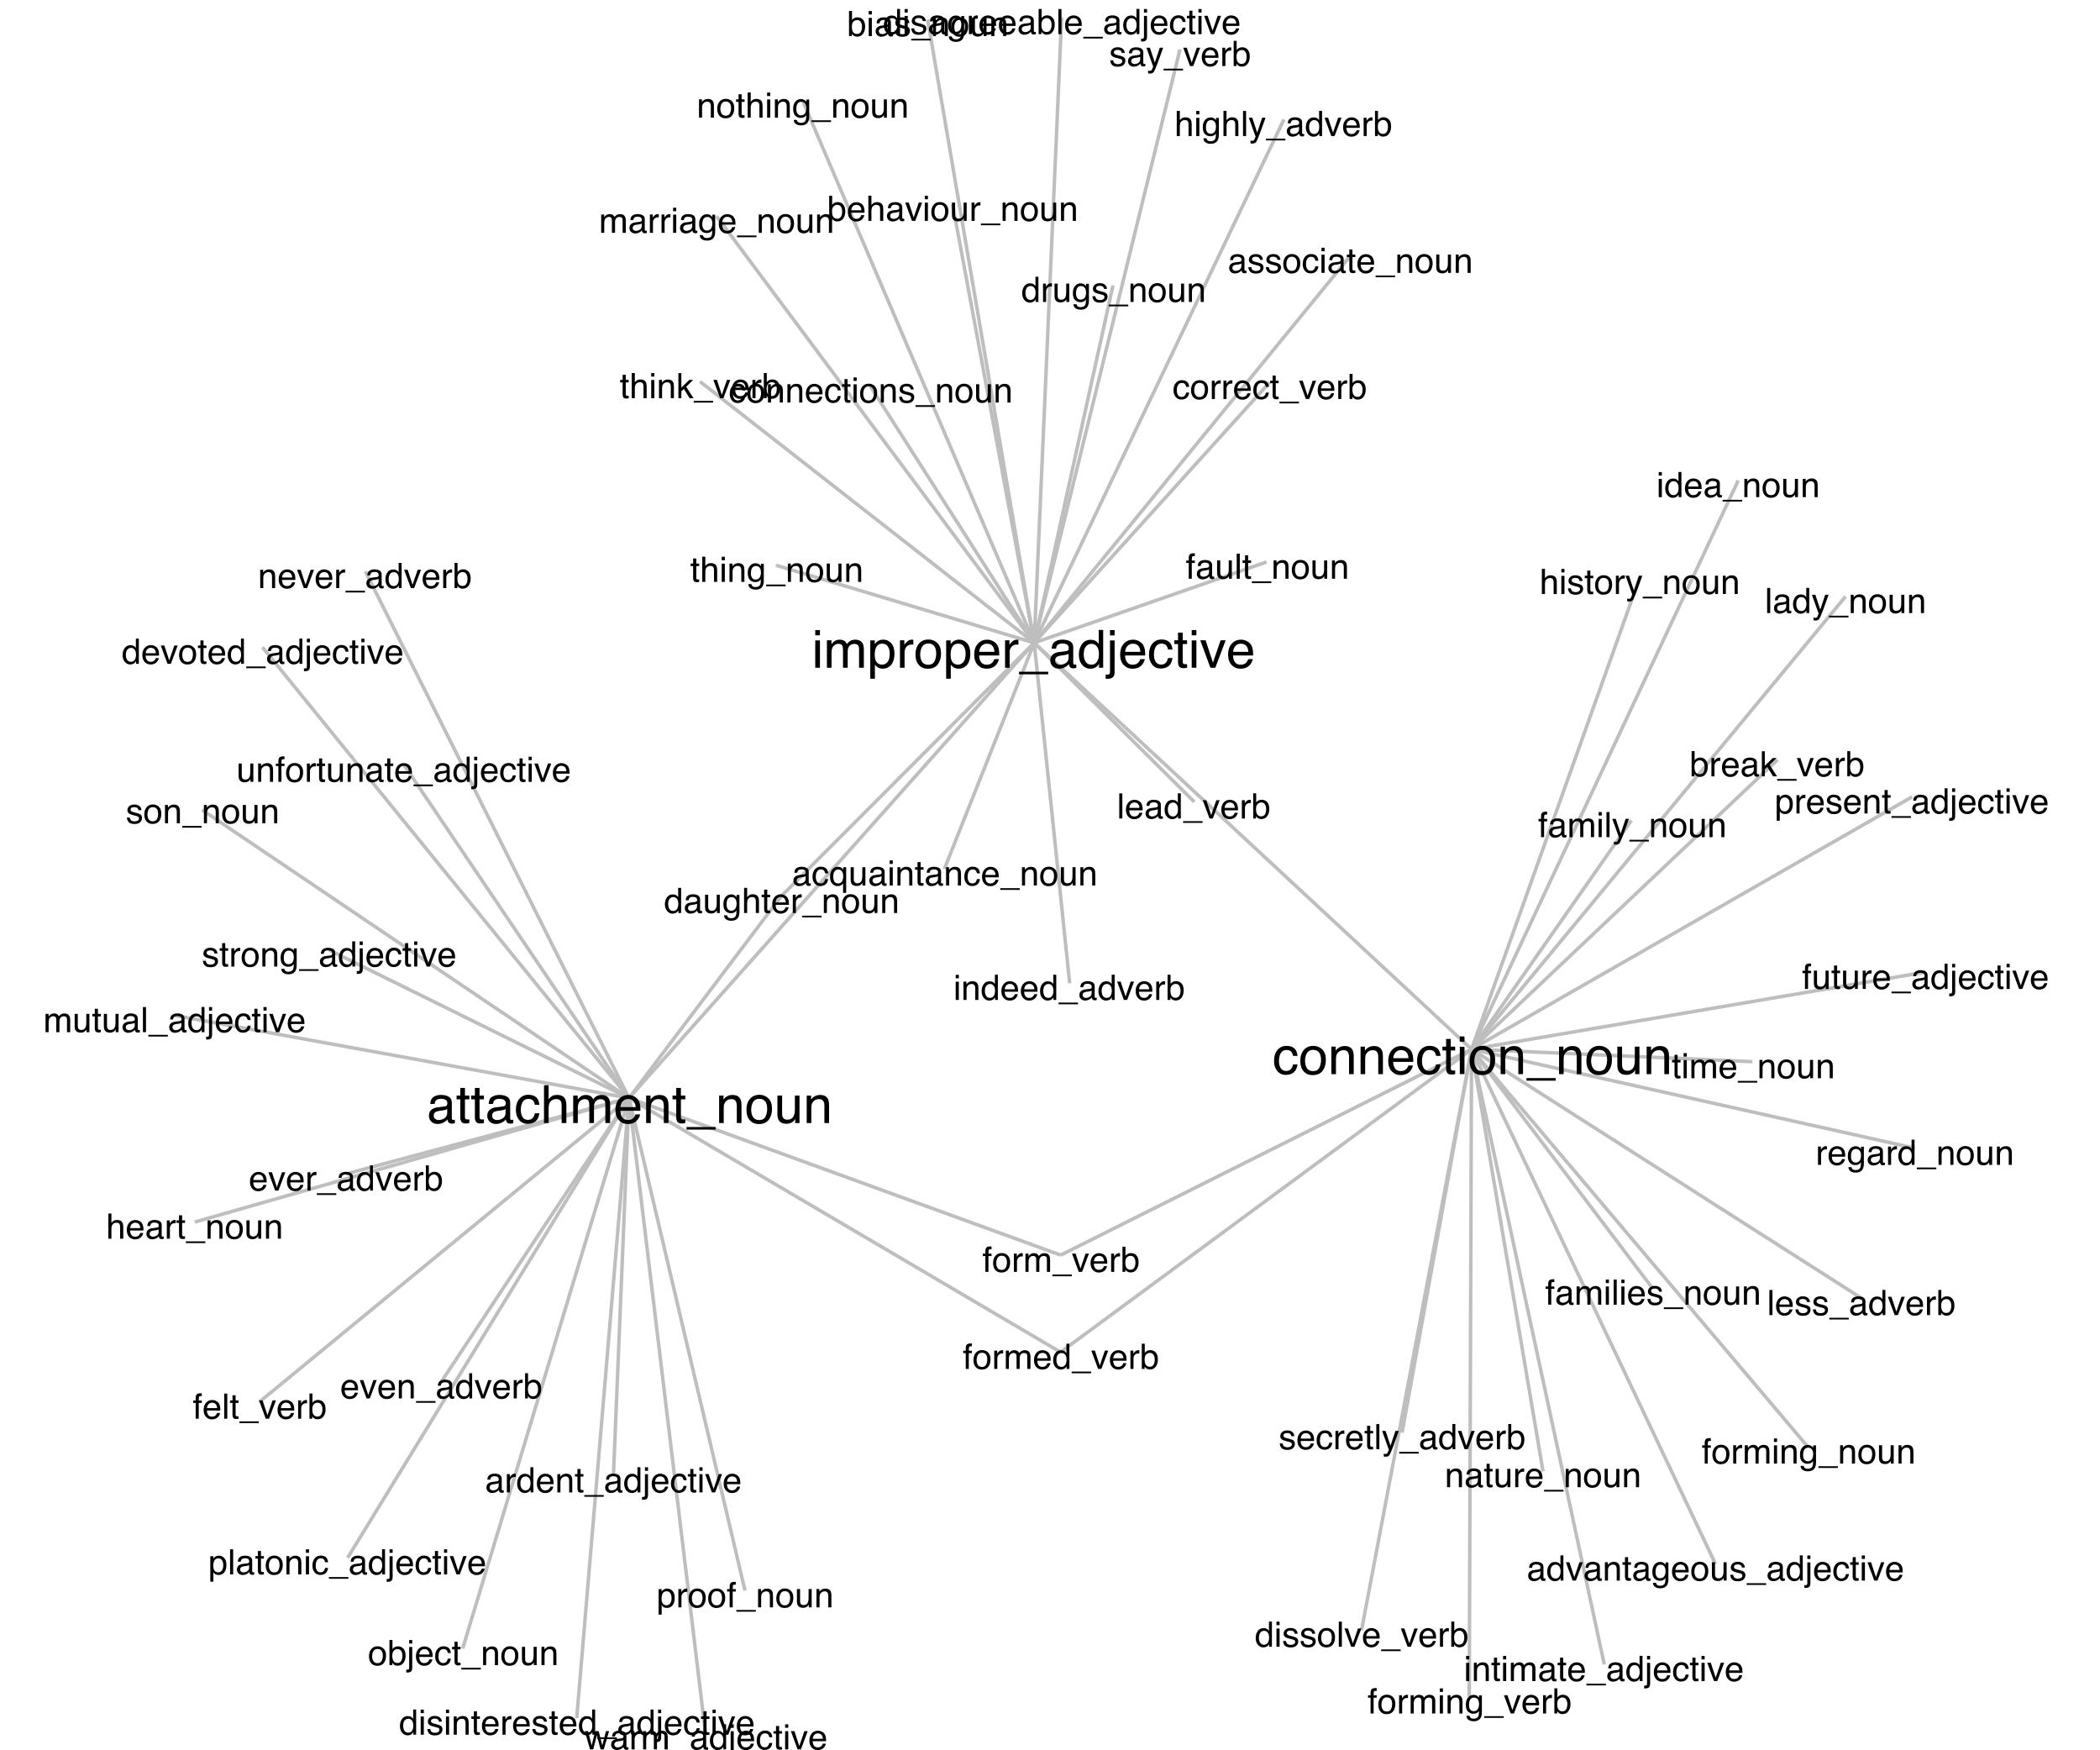 <?xml version="1.0" encoding="UTF-8"?>
<svg xmlns="http://www.w3.org/2000/svg" xmlns:xlink="http://www.w3.org/1999/xlink" width="600pt" height="500pt" viewBox="0 0 600 500" version="1.1">
<defs>
<g>
<symbol overflow="visible" id="glyph0-0">
<path style="stroke:none;" d="M 0.32 0 L 0.32 -7.172 L 6.016 -7.172 L 6.016 0 Z M 5.117 -0.898 L 5.117 -6.273 L 1.219 -6.273 L 1.219 -0.898 Z M 5.117 -0.898 "/>
</symbol>
<symbol overflow="visible" id="glyph0-1">
<path style="stroke:none;" d="M 0.668 -7.172 L 1.547 -7.172 L 1.547 0 L 0.668 0 Z M 0.668 -7.172 "/>
</symbol>
<symbol overflow="visible" id="glyph0-2">
<path style="stroke:none;" d="M 2.82 -5.348 C 3.191 -5.348 3.555 -5.258 3.902 -5.086 C 4.25 -4.91 4.516 -4.688 4.695 -4.41 C 4.871 -4.145 4.992 -3.836 5.047 -3.484 C 5.102 -3.246 5.125 -2.859 5.125 -2.336 L 1.293 -2.336 C 1.309 -1.805 1.438 -1.379 1.672 -1.059 C 1.906 -0.738 2.266 -0.578 2.758 -0.578 C 3.219 -0.578 3.586 -0.727 3.859 -1.031 C 4.016 -1.207 4.125 -1.41 4.188 -1.641 L 5.055 -1.641 C 5.031 -1.449 4.957 -1.234 4.828 -1 C 4.699 -0.762 4.555 -0.57 4.395 -0.422 C 4.129 -0.16 3.797 0.016 3.402 0.109 C 3.191 0.16 2.953 0.188 2.688 0.188 C 2.035 0.188 1.484 -0.051 1.031 -0.523 C 0.578 -1 0.352 -1.66 0.352 -2.516 C 0.352 -3.355 0.578 -4.035 1.035 -4.562 C 1.492 -5.086 2.086 -5.348 2.82 -5.348 Z M 4.223 -3.031 C 4.188 -3.414 4.105 -3.719 3.977 -3.945 C 3.734 -4.367 3.332 -4.578 2.77 -4.578 C 2.367 -4.578 2.027 -4.434 1.754 -4.145 C 1.48 -3.852 1.336 -3.48 1.32 -3.031 Z M 4.223 -3.031 "/>
</symbol>
<symbol overflow="visible" id="glyph0-3">
<path style="stroke:none;" d="M 1.32 -1.391 C 1.32 -1.137 1.41 -0.938 1.598 -0.789 C 1.781 -0.645 2 -0.57 2.258 -0.57 C 2.566 -0.57 2.863 -0.645 3.156 -0.785 C 3.645 -1.023 3.887 -1.414 3.887 -1.953 L 3.887 -2.66 C 3.781 -2.594 3.641 -2.535 3.473 -2.492 C 3.305 -2.445 3.137 -2.414 2.973 -2.391 L 2.441 -2.324 C 2.121 -2.281 1.883 -2.215 1.723 -2.125 C 1.453 -1.973 1.32 -1.727 1.32 -1.391 Z M 3.445 -3.168 C 3.648 -3.195 3.785 -3.281 3.852 -3.422 C 3.891 -3.5 3.91 -3.613 3.91 -3.758 C 3.91 -4.059 3.805 -4.277 3.59 -4.41 C 3.379 -4.547 3.074 -4.613 2.676 -4.613 C 2.219 -4.613 1.891 -4.492 1.699 -4.242 C 1.594 -4.105 1.523 -3.902 1.488 -3.633 L 0.668 -3.633 C 0.684 -4.277 0.895 -4.727 1.297 -4.977 C 1.699 -5.23 2.164 -5.355 2.695 -5.355 C 3.312 -5.355 3.809 -5.238 4.195 -5.004 C 4.574 -4.77 4.766 -4.406 4.766 -3.91 L 4.766 -0.898 C 4.766 -0.809 4.785 -0.734 4.82 -0.68 C 4.859 -0.625 4.938 -0.594 5.059 -0.594 C 5.098 -0.594 5.141 -0.598 5.191 -0.602 C 5.238 -0.609 5.293 -0.617 5.348 -0.625 L 5.348 0.023 C 5.211 0.062 5.105 0.086 5.035 0.098 C 4.961 0.109 4.863 0.113 4.742 0.113 C 4.438 0.113 4.219 0.004 4.082 -0.211 C 4.012 -0.324 3.961 -0.484 3.93 -0.695 C 3.75 -0.461 3.496 -0.254 3.16 -0.082 C 2.824 0.09 2.453 0.176 2.051 0.176 C 1.566 0.176 1.168 0.027 0.863 -0.266 C 0.555 -0.562 0.398 -0.93 0.398 -1.371 C 0.398 -1.855 0.551 -2.234 0.855 -2.5 C 1.156 -2.766 1.555 -2.93 2.047 -2.992 Z M 3.445 -3.168 "/>
</symbol>
<symbol overflow="visible" id="glyph0-4">
<path style="stroke:none;" d="M 1.203 -2.555 C 1.203 -1.992 1.32 -1.523 1.559 -1.148 C 1.797 -0.77 2.176 -0.582 2.699 -0.582 C 3.105 -0.582 3.441 -0.758 3.703 -1.105 C 3.965 -1.457 4.098 -1.957 4.098 -2.613 C 4.098 -3.273 3.961 -3.762 3.691 -4.078 C 3.422 -4.398 3.086 -4.555 2.691 -4.555 C 2.25 -4.555 1.891 -4.387 1.613 -4.047 C 1.34 -3.711 1.203 -3.211 1.203 -2.555 Z M 2.523 -5.32 C 2.926 -5.32 3.262 -5.238 3.531 -5.07 C 3.688 -4.973 3.863 -4.801 4.062 -4.555 L 4.062 -7.195 L 4.906 -7.195 L 4.906 0 L 4.117 0 L 4.117 -0.727 C 3.91 -0.406 3.668 -0.172 3.391 -0.031 C 3.109 0.113 2.789 0.188 2.426 0.188 C 1.844 0.188 1.34 -0.059 0.914 -0.551 C 0.488 -1.039 0.273 -1.691 0.273 -2.504 C 0.273 -3.266 0.469 -3.926 0.855 -4.484 C 1.246 -5.043 1.801 -5.32 2.523 -5.32 Z M 2.523 -5.32 "/>
</symbol>
<symbol overflow="visible" id="glyph0-5">
<path style="stroke:none;" d="M 0 1.25 L 0 0.758 L 5.562 0.758 L 5.562 1.25 Z M 0 1.25 "/>
</symbol>
<symbol overflow="visible" id="glyph0-6">
<path style="stroke:none;" d="M 1.074 -5.23 L 2.469 -0.973 L 3.93 -5.23 L 4.891 -5.23 L 2.922 0 L 1.984 0 L 0.055 -5.23 Z M 1.074 -5.23 "/>
</symbol>
<symbol overflow="visible" id="glyph0-7">
<path style="stroke:none;" d="M 0.668 -5.23 L 1.504 -5.23 L 1.504 -4.328 C 1.57 -4.504 1.738 -4.715 2.008 -4.969 C 2.273 -5.219 2.582 -5.348 2.93 -5.348 C 2.945 -5.348 2.973 -5.344 3.012 -5.344 C 3.051 -5.34 3.117 -5.332 3.211 -5.32 L 3.211 -4.395 C 3.16 -4.406 3.113 -4.41 3.07 -4.414 C 3.023 -4.418 2.977 -4.418 2.926 -4.418 C 2.484 -4.418 2.141 -4.277 1.906 -3.992 C 1.668 -3.707 1.547 -3.379 1.547 -3.008 L 1.547 0 L 0.668 0 Z M 0.668 -5.23 "/>
</symbol>
<symbol overflow="visible" id="glyph0-8">
<path style="stroke:none;" d="M 0.578 -7.195 L 1.43 -7.195 L 1.43 -4.594 C 1.621 -4.844 1.852 -5.035 2.117 -5.168 C 2.387 -5.301 2.676 -5.367 2.988 -5.367 C 3.641 -5.367 4.168 -5.141 4.574 -4.695 C 4.977 -4.246 5.18 -3.586 5.18 -2.715 C 5.18 -1.887 4.98 -1.203 4.578 -0.656 C 4.18 -0.109 3.625 0.164 2.914 0.164 C 2.516 0.164 2.184 0.07 1.91 -0.121 C 1.746 -0.234 1.57 -0.418 1.387 -0.668 L 1.387 0 L 0.578 0 Z M 2.859 -0.609 C 3.336 -0.609 3.691 -0.801 3.93 -1.176 C 4.164 -1.555 4.281 -2.051 4.281 -2.672 C 4.281 -3.223 4.164 -3.676 3.93 -4.039 C 3.691 -4.398 3.344 -4.578 2.887 -4.578 C 2.484 -4.578 2.133 -4.434 1.832 -4.137 C 1.531 -3.84 1.383 -3.352 1.383 -2.672 C 1.383 -2.18 1.445 -1.781 1.566 -1.477 C 1.797 -0.898 2.23 -0.609 2.859 -0.609 Z M 2.859 -0.609 "/>
</symbol>
<symbol overflow="visible" id="glyph0-9">
<path style="stroke:none;" d="M 0.645 -5.23 L 1.48 -5.23 L 1.48 -4.488 C 1.727 -4.793 1.988 -5.012 2.266 -5.148 C 2.543 -5.281 2.852 -5.348 3.188 -5.348 C 3.93 -5.348 4.434 -5.086 4.691 -4.57 C 4.836 -4.289 4.906 -3.883 4.906 -3.355 L 4.906 0 L 4.016 0 L 4.016 -3.297 C 4.016 -3.617 3.965 -3.871 3.871 -4.066 C 3.715 -4.391 3.434 -4.555 3.023 -4.555 C 2.812 -4.555 2.645 -4.535 2.508 -4.492 C 2.27 -4.422 2.059 -4.277 1.875 -4.062 C 1.727 -3.891 1.633 -3.711 1.59 -3.527 C 1.547 -3.344 1.523 -3.082 1.523 -2.738 L 1.523 0 L 0.645 0 Z M 0.645 -5.23 "/>
</symbol>
<symbol overflow="visible" id="glyph0-10">
<path style="stroke:none;" d="M 0.82 -6.688 L 1.711 -6.688 L 1.711 -5.23 L 2.543 -5.23 L 2.543 -4.512 L 1.711 -4.512 L 1.711 -1.098 C 1.711 -0.914 1.77 -0.793 1.895 -0.734 C 1.961 -0.695 2.078 -0.68 2.234 -0.68 C 2.277 -0.68 2.324 -0.68 2.375 -0.68 C 2.422 -0.684 2.48 -0.688 2.543 -0.695 L 2.543 0 C 2.441 0.031 2.34 0.051 2.23 0.062 C 2.121 0.078 2 0.082 1.875 0.082 C 1.465 0.082 1.188 -0.023 1.039 -0.23 C 0.895 -0.441 0.82 -0.715 0.82 -1.051 L 0.82 -4.512 L 0.113 -4.512 L 0.113 -5.23 L 0.82 -5.23 Z M 0.82 -6.688 "/>
</symbol>
<symbol overflow="visible" id="glyph0-11">
<path style="stroke:none;" d="M 2.492 -5.32 C 2.902 -5.32 3.258 -5.223 3.562 -5.02 C 3.73 -4.906 3.898 -4.738 4.07 -4.523 L 4.07 -5.18 L 4.883 -5.18 L 4.883 -0.426 C 4.883 0.238 4.785 0.762 4.59 1.148 C 4.227 1.859 3.535 2.211 2.523 2.211 C 1.961 2.211 1.488 2.086 1.102 1.832 C 0.719 1.582 0.504 1.188 0.461 0.648 L 1.352 0.648 C 1.395 0.883 1.48 1.062 1.605 1.191 C 1.805 1.387 2.117 1.484 2.543 1.484 C 3.219 1.484 3.66 1.246 3.867 0.773 C 3.992 0.492 4.047 -0.008 4.039 -0.727 C 3.863 -0.461 3.652 -0.262 3.402 -0.133 C 3.156 0 2.828 0.062 2.422 0.062 C 1.855 0.062 1.359 -0.137 0.934 -0.539 C 0.508 -0.941 0.297 -1.605 0.297 -2.535 C 0.297 -3.41 0.512 -4.094 0.941 -4.586 C 1.367 -5.078 1.883 -5.32 2.492 -5.32 Z M 4.07 -2.637 C 4.07 -3.285 3.938 -3.766 3.672 -4.078 C 3.406 -4.391 3.066 -4.547 2.652 -4.547 C 2.031 -4.547 1.609 -4.258 1.383 -3.676 C 1.262 -3.367 1.203 -2.961 1.203 -2.461 C 1.203 -1.871 1.32 -1.422 1.559 -1.117 C 1.797 -0.809 2.121 -0.656 2.523 -0.656 C 3.156 -0.656 3.602 -0.938 3.859 -1.508 C 4 -1.832 4.07 -2.207 4.07 -2.637 Z M 4.07 -2.637 "/>
</symbol>
<symbol overflow="visible" id="glyph0-12">
<path style="stroke:none;" d="M 2.719 -0.566 C 3.301 -0.566 3.703 -0.785 3.918 -1.227 C 4.133 -1.668 4.242 -2.16 4.242 -2.699 C 4.242 -3.188 4.164 -3.586 4.008 -3.891 C 3.762 -4.375 3.336 -4.613 2.73 -4.613 C 2.191 -4.613 1.801 -4.41 1.559 -4 C 1.312 -3.59 1.191 -3.094 1.191 -2.516 C 1.191 -1.957 1.312 -1.492 1.559 -1.125 C 1.801 -0.754 2.188 -0.566 2.719 -0.566 Z M 2.754 -5.383 C 3.43 -5.383 3.996 -5.156 4.461 -4.707 C 4.93 -4.258 5.16 -3.598 5.16 -2.727 C 5.16 -1.883 4.957 -1.184 4.547 -0.633 C 4.137 -0.086 3.5 0.191 2.637 0.191 C 1.918 0.191 1.348 -0.055 0.922 -0.539 C 0.5 -1.027 0.289 -1.68 0.289 -2.5 C 0.289 -3.379 0.512 -4.078 0.957 -4.602 C 1.402 -5.121 2 -5.383 2.754 -5.383 Z M 2.754 -5.383 "/>
</symbol>
<symbol overflow="visible" id="glyph0-13">
<path style="stroke:none;" d="M 1.523 -5.23 L 1.523 -1.758 C 1.523 -1.492 1.566 -1.273 1.648 -1.102 C 1.805 -0.789 2.098 -0.633 2.523 -0.633 C 3.137 -0.633 3.555 -0.906 3.773 -1.453 C 3.895 -1.746 3.953 -2.148 3.953 -2.66 L 3.953 -5.23 L 4.836 -5.23 L 4.836 0 L 4.004 0 L 4.016 -0.773 C 3.898 -0.574 3.758 -0.406 3.59 -0.27 C 3.254 0.004 2.848 0.141 2.367 0.141 C 1.621 0.141 1.113 -0.109 0.844 -0.605 C 0.699 -0.871 0.625 -1.23 0.625 -1.676 L 0.625 -5.23 Z M 1.523 -5.23 "/>
</symbol>
<symbol overflow="visible" id="glyph0-14">
<path style="stroke:none;" d="M 1.168 -1.641 C 1.195 -1.348 1.266 -1.125 1.387 -0.969 C 1.609 -0.684 1.992 -0.543 2.539 -0.543 C 2.863 -0.543 3.152 -0.613 3.398 -0.754 C 3.645 -0.895 3.77 -1.113 3.77 -1.41 C 3.77 -1.637 3.672 -1.805 3.473 -1.922 C 3.344 -1.996 3.094 -2.078 2.719 -2.172 L 2.023 -2.348 C 1.578 -2.461 1.246 -2.582 1.035 -2.719 C 0.656 -2.957 0.469 -3.285 0.469 -3.707 C 0.469 -4.203 0.648 -4.602 1.004 -4.906 C 1.359 -5.211 1.84 -5.367 2.441 -5.367 C 3.23 -5.367 3.797 -5.137 4.145 -4.672 C 4.363 -4.379 4.469 -4.062 4.461 -3.727 L 3.633 -3.727 C 3.617 -3.926 3.547 -4.105 3.422 -4.266 C 3.219 -4.5 2.871 -4.613 2.375 -4.613 C 2.043 -4.613 1.789 -4.551 1.617 -4.422 C 1.445 -4.297 1.363 -4.129 1.363 -3.922 C 1.363 -3.695 1.477 -3.512 1.699 -3.375 C 1.828 -3.293 2.023 -3.223 2.273 -3.16 L 2.855 -3.016 C 3.488 -2.863 3.91 -2.715 4.125 -2.574 C 4.469 -2.348 4.641 -1.996 4.641 -1.516 C 4.641 -1.047 4.461 -0.645 4.109 -0.309 C 3.758 0.031 3.219 0.199 2.496 0.199 C 1.719 0.199 1.168 0.023 0.844 -0.328 C 0.52 -0.684 0.344 -1.121 0.32 -1.641 Z M 1.168 -1.641 "/>
</symbol>
<symbol overflow="visible" id="glyph0-15">
<path style="stroke:none;" d="M 1.523 -6.156 L 0.645 -6.156 L 0.645 -7.172 L 1.523 -7.172 Z M -0.188 1.324 C 0.207 1.312 0.445 1.273 0.523 1.219 C 0.605 1.16 0.645 0.984 0.645 0.684 L 0.645 -5.203 L 1.523 -5.203 L 1.523 0.777 C 1.523 1.156 1.461 1.441 1.336 1.633 C 1.133 1.949 0.742 2.109 0.172 2.109 C 0.129 2.109 0.082 2.109 0.035 2.105 C -0.012 2.102 -0.086 2.094 -0.188 2.086 Z M -0.188 1.324 "/>
</symbol>
<symbol overflow="visible" id="glyph0-16">
<path style="stroke:none;" d="M 2.66 -5.383 C 3.25 -5.383 3.73 -5.238 4.098 -4.953 C 4.469 -4.664 4.691 -4.172 4.766 -3.473 L 3.91 -3.473 C 3.859 -3.793 3.742 -4.062 3.555 -4.273 C 3.367 -4.488 3.07 -4.594 2.66 -4.594 C 2.102 -4.594 1.699 -4.32 1.461 -3.773 C 1.305 -3.418 1.227 -2.98 1.227 -2.461 C 1.227 -1.938 1.336 -1.496 1.559 -1.137 C 1.781 -0.781 2.129 -0.602 2.602 -0.602 C 2.969 -0.602 3.258 -0.711 3.469 -0.934 C 3.684 -1.156 3.828 -1.465 3.91 -1.852 L 4.766 -1.852 C 4.668 -1.156 4.422 -0.648 4.031 -0.328 C 3.641 -0.008 3.145 0.152 2.535 0.152 C 1.852 0.152 1.305 -0.098 0.898 -0.598 C 0.492 -1.098 0.289 -1.723 0.289 -2.469 C 0.289 -3.387 0.512 -4.102 0.957 -4.613 C 1.402 -5.125 1.973 -5.383 2.66 -5.383 Z M 2.66 -5.383 "/>
</symbol>
<symbol overflow="visible" id="glyph0-17">
<path style="stroke:none;" d="M 0.645 -5.203 L 1.539 -5.203 L 1.539 0 L 0.645 0 Z M 0.645 -7.172 L 1.539 -7.172 L 1.539 -6.176 L 0.645 -6.176 Z M 0.645 -7.172 "/>
</symbol>
<symbol overflow="visible" id="glyph0-18">
<path style="stroke:none;" d="M 2.852 -0.59 C 3.262 -0.59 3.602 -0.762 3.875 -1.105 C 4.148 -1.449 4.281 -1.961 4.281 -2.648 C 4.281 -3.062 4.223 -3.422 4.102 -3.719 C 3.875 -4.297 3.457 -4.586 2.852 -4.586 C 2.242 -4.586 1.828 -4.281 1.602 -3.672 C 1.48 -3.348 1.422 -2.934 1.422 -2.43 C 1.422 -2.027 1.48 -1.684 1.602 -1.402 C 1.828 -0.859 2.246 -0.59 2.852 -0.59 Z M 0.578 -5.203 L 1.43 -5.203 L 1.43 -4.512 C 1.605 -4.75 1.797 -4.934 2.008 -5.062 C 2.305 -5.258 2.652 -5.355 3.051 -5.355 C 3.645 -5.355 4.148 -5.129 4.562 -4.676 C 4.977 -4.223 5.18 -3.574 5.18 -2.73 C 5.18 -1.59 4.883 -0.777 4.289 -0.289 C 3.91 0.02 3.469 0.176 2.969 0.176 C 2.574 0.176 2.246 0.09 1.977 -0.082 C 1.82 -0.18 1.648 -0.348 1.453 -0.586 L 1.453 2.086 L 0.578 2.086 Z M 0.578 -5.203 "/>
</symbol>
<symbol overflow="visible" id="glyph0-19">
<path style="stroke:none;" d="M 0.863 -6.023 C 0.875 -6.391 0.941 -6.656 1.055 -6.828 C 1.258 -7.125 1.656 -7.273 2.242 -7.273 C 2.297 -7.273 2.352 -7.273 2.414 -7.27 C 2.473 -7.266 2.539 -7.262 2.613 -7.258 L 2.613 -6.453 C 2.523 -6.461 2.457 -6.465 2.414 -6.469 C 2.375 -6.469 2.336 -6.469 2.301 -6.469 C 2.031 -6.469 1.875 -6.402 1.82 -6.262 C 1.77 -6.125 1.742 -5.773 1.742 -5.203 L 2.613 -5.203 L 2.613 -4.512 L 1.734 -4.512 L 1.734 0 L 0.863 0 L 0.863 -4.512 L 0.137 -4.512 L 0.137 -5.203 L 0.863 -5.203 Z M 0.863 -6.023 "/>
</symbol>
<symbol overflow="visible" id="glyph0-20">
<path style="stroke:none;" d="M 0.645 -5.23 L 1.516 -5.23 L 1.516 -4.488 C 1.723 -4.746 1.91 -4.93 2.078 -5.047 C 2.367 -5.246 2.699 -5.348 3.066 -5.348 C 3.484 -5.348 3.82 -5.242 4.07 -5.039 C 4.215 -4.922 4.344 -4.75 4.461 -4.523 C 4.656 -4.801 4.887 -5.008 5.152 -5.145 C 5.414 -5.281 5.711 -5.348 6.039 -5.348 C 6.742 -5.348 7.223 -5.094 7.477 -4.586 C 7.613 -4.312 7.68 -3.945 7.68 -3.48 L 7.68 0 L 6.766 0 L 6.766 -3.633 C 6.766 -3.98 6.68 -4.219 6.508 -4.352 C 6.332 -4.48 6.121 -4.547 5.867 -4.547 C 5.523 -4.547 5.227 -4.43 4.977 -4.199 C 4.727 -3.969 4.605 -3.582 4.605 -3.043 L 4.605 0 L 3.711 0 L 3.711 -3.414 C 3.711 -3.77 3.668 -4.027 3.586 -4.188 C 3.453 -4.434 3.203 -4.555 2.836 -4.555 C 2.504 -4.555 2.203 -4.426 1.93 -4.172 C 1.66 -3.914 1.523 -3.445 1.523 -2.773 L 1.523 0 L 0.645 0 Z M 0.645 -5.23 "/>
</symbol>
<symbol overflow="visible" id="glyph0-21">
<path style="stroke:none;" d="M 0.645 -7.195 L 1.523 -7.195 L 1.523 -4.523 C 1.73 -4.785 1.918 -4.969 2.086 -5.078 C 2.367 -5.266 2.723 -5.355 3.145 -5.355 C 3.902 -5.355 4.418 -5.09 4.688 -4.562 C 4.836 -4.273 4.906 -3.867 4.906 -3.355 L 4.906 0 L 4.004 0 L 4.004 -3.297 C 4.004 -3.68 3.953 -3.961 3.859 -4.141 C 3.699 -4.426 3.398 -4.57 2.961 -4.57 C 2.594 -4.57 2.266 -4.445 1.969 -4.195 C 1.672 -3.945 1.523 -3.469 1.523 -2.773 L 1.523 0 L 0.645 0 Z M 0.645 -7.195 "/>
</symbol>
<symbol overflow="visible" id="glyph0-22">
<path style="stroke:none;" d="M 1.211 -2.543 C 1.211 -2.09 1.273 -1.711 1.402 -1.406 C 1.625 -0.863 2.027 -0.59 2.609 -0.59 C 3.219 -0.59 3.641 -0.879 3.871 -1.449 C 4 -1.766 4.062 -2.168 4.062 -2.66 C 4.062 -3.113 3.992 -3.492 3.852 -3.793 C 3.613 -4.312 3.195 -4.57 2.598 -4.57 C 2.219 -4.57 1.891 -4.406 1.617 -4.074 C 1.348 -3.742 1.211 -3.234 1.211 -2.543 Z M 2.508 -5.348 C 2.941 -5.348 3.309 -5.238 3.602 -5.02 C 3.766 -4.902 3.922 -4.73 4.07 -4.5 L 4.07 -5.23 L 4.906 -5.23 L 4.906 2.086 L 4.023 2.086 L 4.023 -0.602 C 3.875 -0.367 3.676 -0.18 3.414 -0.043 C 3.156 0.098 2.832 0.164 2.445 0.164 C 1.891 0.164 1.391 -0.051 0.953 -0.488 C 0.512 -0.926 0.293 -1.59 0.293 -2.48 C 0.293 -3.316 0.5 -4.004 0.91 -4.539 C 1.32 -5.078 1.855 -5.348 2.508 -5.348 Z M 2.508 -5.348 "/>
</symbol>
<symbol overflow="visible" id="glyph0-23">
<path style="stroke:none;" d="M 3.91 -5.23 L 4.883 -5.23 C 4.758 -4.895 4.484 -4.129 4.059 -2.934 C 3.738 -2.035 3.473 -1.305 3.258 -0.738 C 2.75 0.598 2.391 1.41 2.184 1.703 C 1.977 1.996 1.617 2.145 1.109 2.145 C 0.984 2.145 0.891 2.141 0.824 2.129 C 0.758 2.117 0.672 2.102 0.578 2.074 L 0.578 1.273 C 0.73 1.316 0.84 1.344 0.906 1.352 C 0.977 1.363 1.035 1.367 1.09 1.367 C 1.25 1.367 1.371 1.34 1.449 1.285 C 1.523 1.234 1.59 1.168 1.641 1.09 C 1.656 1.062 1.715 0.93 1.816 0.688 C 1.918 0.445 1.992 0.27 2.035 0.152 L 0.102 -5.23 L 1.098 -5.23 L 2.5 -0.973 Z M 3.91 -5.23 "/>
</symbol>
<symbol overflow="visible" id="glyph0-24">
<path style="stroke:none;" d="M 1.051 -5.23 L 2.055 -1.109 L 3.078 -5.23 L 4.062 -5.23 L 5.086 -1.133 L 6.156 -5.23 L 7.035 -5.23 L 5.516 0 L 4.605 0 L 3.539 -4.047 L 2.508 0 L 1.598 0 L 0.086 -5.23 Z M 1.051 -5.23 "/>
</symbol>
<symbol overflow="visible" id="glyph0-25">
<path style="stroke:none;" d="M 0.625 -7.172 L 1.469 -7.172 L 1.469 -3.008 L 3.727 -5.23 L 4.848 -5.23 L 2.848 -3.273 L 4.961 0 L 3.836 0 L 2.207 -2.637 L 1.469 -1.961 L 1.469 0 L 0.625 0 Z M 0.625 -7.172 "/>
</symbol>
<symbol overflow="visible" id="glyph1-0">
<path style="stroke:none;" d="M 0.484 0 L 0.484 -10.758 L 9.023 -10.758 L 9.023 0 Z M 7.676 -1.348 L 7.676 -9.41 L 1.832 -9.41 L 1.832 -1.348 Z M 7.676 -1.348 "/>
</symbol>
<symbol overflow="visible" id="glyph1-1">
<path style="stroke:none;" d="M 1.977 -2.086 C 1.977 -1.707 2.117 -1.406 2.395 -1.188 C 2.672 -0.969 3.004 -0.855 3.383 -0.855 C 3.848 -0.855 4.297 -0.965 4.73 -1.18 C 5.465 -1.535 5.828 -2.117 5.828 -2.93 L 5.828 -3.992 C 5.668 -3.891 5.461 -3.805 5.207 -3.734 C 4.953 -3.668 4.703 -3.617 4.461 -3.59 L 3.664 -3.484 C 3.184 -3.422 2.824 -3.324 2.586 -3.188 C 2.18 -2.957 1.977 -2.59 1.977 -2.086 Z M 5.172 -4.754 C 5.473 -4.793 5.676 -4.918 5.777 -5.133 C 5.836 -5.25 5.867 -5.422 5.867 -5.641 C 5.867 -6.09 5.707 -6.414 5.387 -6.617 C 5.066 -6.82 4.609 -6.922 4.016 -6.922 C 3.324 -6.922 2.836 -6.734 2.547 -6.363 C 2.387 -6.16 2.281 -5.855 2.234 -5.449 L 1.004 -5.449 C 1.027 -6.414 1.34 -7.09 1.945 -7.469 C 2.547 -7.848 3.246 -8.035 4.043 -8.035 C 4.965 -8.035 5.715 -7.859 6.293 -7.508 C 6.863 -7.156 7.148 -6.609 7.148 -5.867 L 7.148 -1.348 C 7.148 -1.211 7.176 -1.102 7.234 -1.02 C 7.289 -0.938 7.406 -0.895 7.586 -0.895 C 7.645 -0.895 7.711 -0.898 7.785 -0.906 C 7.859 -0.914 7.938 -0.922 8.02 -0.938 L 8.02 0.035 C 7.816 0.094 7.66 0.133 7.551 0.148 C 7.445 0.16 7.297 0.168 7.113 0.168 C 6.656 0.168 6.328 0.008 6.125 -0.316 C 6.016 -0.484 5.941 -0.727 5.895 -1.039 C 5.625 -0.688 5.242 -0.383 4.738 -0.125 C 4.234 0.133 3.68 0.266 3.078 0.266 C 2.348 0.266 1.754 0.043 1.293 -0.398 C 0.832 -0.84 0.602 -1.395 0.602 -2.059 C 0.602 -2.785 0.828 -3.352 1.281 -3.75 C 1.734 -4.148 2.332 -4.398 3.07 -4.488 Z M 5.172 -4.754 "/>
</symbol>
<symbol overflow="visible" id="glyph1-2">
<path style="stroke:none;" d="M 1.23 -10.035 L 2.562 -10.035 L 2.562 -7.844 L 3.816 -7.844 L 3.816 -6.766 L 2.562 -6.766 L 2.562 -1.648 C 2.562 -1.375 2.656 -1.191 2.844 -1.098 C 2.945 -1.043 3.117 -1.02 3.355 -1.02 C 3.418 -1.02 3.484 -1.02 3.559 -1.023 C 3.633 -1.023 3.719 -1.031 3.816 -1.039 L 3.816 0 C 3.664 0.043 3.508 0.074 3.344 0.094 C 3.18 0.113 3.004 0.125 2.812 0.125 C 2.195 0.125 1.781 -0.031 1.559 -0.348 C 1.34 -0.664 1.23 -1.07 1.23 -1.574 L 1.23 -6.766 L 0.168 -6.766 L 0.168 -7.844 L 1.23 -7.844 Z M 1.23 -10.035 "/>
</symbol>
<symbol overflow="visible" id="glyph1-3">
<path style="stroke:none;" d="M 3.992 -8.07 C 4.875 -8.07 5.594 -7.855 6.148 -7.426 C 6.703 -6.996 7.035 -6.258 7.148 -5.207 L 5.867 -5.207 C 5.789 -5.691 5.609 -6.094 5.332 -6.414 C 5.055 -6.734 4.605 -6.891 3.992 -6.891 C 3.152 -6.891 2.551 -6.48 2.191 -5.66 C 1.957 -5.129 1.84 -4.473 1.84 -3.691 C 1.84 -2.906 2.004 -2.242 2.336 -1.707 C 2.668 -1.168 3.191 -0.902 3.902 -0.902 C 4.449 -0.902 4.883 -1.066 5.203 -1.402 C 5.523 -1.738 5.746 -2.195 5.867 -2.777 L 7.148 -2.777 C 7 -1.734 6.637 -0.977 6.051 -0.496 C 5.465 -0.016 4.715 0.227 3.801 0.227 C 2.777 0.227 1.957 -0.148 1.348 -0.898 C 0.738 -1.648 0.434 -2.582 0.434 -3.707 C 0.434 -5.082 0.766 -6.156 1.438 -6.922 C 2.105 -7.688 2.957 -8.07 3.992 -8.07 Z M 3.992 -8.07 "/>
</symbol>
<symbol overflow="visible" id="glyph1-4">
<path style="stroke:none;" d="M 0.969 -10.797 L 2.285 -10.797 L 2.285 -6.781 C 2.598 -7.176 2.879 -7.457 3.129 -7.617 C 3.555 -7.895 4.082 -8.035 4.719 -8.035 C 5.855 -8.035 6.625 -7.637 7.031 -6.84 C 7.25 -6.406 7.359 -5.805 7.359 -5.031 L 7.359 0 L 6.008 0 L 6.008 -4.945 C 6.008 -5.52 5.934 -5.941 5.785 -6.211 C 5.547 -6.641 5.098 -6.855 4.438 -6.855 C 3.891 -6.855 3.395 -6.668 2.953 -6.293 C 2.508 -5.914 2.285 -5.203 2.285 -4.16 L 2.285 0 L 0.969 0 Z M 0.969 -10.797 "/>
</symbol>
<symbol overflow="visible" id="glyph1-5">
<path style="stroke:none;" d="M 0.969 -7.844 L 2.27 -7.844 L 2.27 -6.73 C 2.582 -7.117 2.867 -7.398 3.121 -7.574 C 3.555 -7.871 4.047 -8.02 4.602 -8.02 C 5.227 -8.02 5.727 -7.867 6.109 -7.559 C 6.324 -7.383 6.52 -7.125 6.695 -6.781 C 6.988 -7.203 7.332 -7.512 7.727 -7.715 C 8.121 -7.918 8.566 -8.02 9.059 -8.02 C 10.113 -8.02 10.832 -7.641 11.215 -6.879 C 11.418 -6.469 11.52 -5.914 11.52 -5.223 L 11.52 0 L 10.152 0 L 10.152 -5.449 C 10.152 -5.973 10.02 -6.332 9.758 -6.527 C 9.496 -6.723 9.18 -6.82 8.805 -6.82 C 8.285 -6.82 7.84 -6.645 7.469 -6.297 C 7.094 -5.953 6.906 -5.375 6.906 -4.562 L 6.906 0 L 5.566 0 L 5.566 -5.121 C 5.566 -5.652 5.504 -6.039 5.375 -6.285 C 5.176 -6.652 4.801 -6.832 4.254 -6.832 C 3.758 -6.832 3.305 -6.641 2.898 -6.254 C 2.488 -5.867 2.285 -5.172 2.285 -4.16 L 2.285 0 L 0.969 0 Z M 0.969 -7.844 "/>
</symbol>
<symbol overflow="visible" id="glyph1-6">
<path style="stroke:none;" d="M 4.234 -8.02 C 4.789 -8.02 5.328 -7.891 5.852 -7.629 C 6.375 -7.367 6.773 -7.027 7.047 -6.613 C 7.309 -6.219 7.484 -5.758 7.574 -5.23 C 7.652 -4.867 7.691 -4.293 7.691 -3.5 L 1.941 -3.5 C 1.965 -2.703 2.152 -2.066 2.504 -1.586 C 2.855 -1.105 3.402 -0.863 4.137 -0.863 C 4.828 -0.863 5.375 -1.09 5.785 -1.547 C 6.02 -1.809 6.188 -2.113 6.285 -2.461 L 7.582 -2.461 C 7.547 -2.172 7.434 -1.852 7.238 -1.496 C 7.047 -1.145 6.832 -0.855 6.594 -0.629 C 6.191 -0.238 5.695 0.023 5.105 0.16 C 4.789 0.238 4.43 0.277 4.027 0.277 C 3.051 0.277 2.223 -0.078 1.547 -0.789 C 0.867 -1.5 0.527 -2.492 0.527 -3.773 C 0.527 -5.031 0.867 -6.055 1.555 -6.84 C 2.238 -7.625 3.129 -8.02 4.234 -8.02 Z M 6.336 -4.547 C 6.281 -5.117 6.156 -5.578 5.961 -5.918 C 5.602 -6.555 4.996 -6.871 4.152 -6.871 C 3.547 -6.871 3.039 -6.652 2.629 -6.215 C 2.219 -5.777 2 -5.223 1.977 -4.547 Z M 6.336 -4.547 "/>
</symbol>
<symbol overflow="visible" id="glyph1-7">
<path style="stroke:none;" d="M 0.969 -7.844 L 2.219 -7.844 L 2.219 -6.73 C 2.59 -7.191 2.984 -7.52 3.398 -7.719 C 3.812 -7.918 4.273 -8.02 4.781 -8.02 C 5.895 -8.02 6.648 -7.633 7.039 -6.855 C 7.254 -6.43 7.359 -5.824 7.359 -5.031 L 7.359 0 L 6.02 0 L 6.02 -4.945 C 6.02 -5.422 5.949 -5.809 5.809 -6.102 C 5.574 -6.59 5.148 -6.832 4.535 -6.832 C 4.223 -6.832 3.965 -6.801 3.766 -6.738 C 3.402 -6.633 3.086 -6.414 2.812 -6.094 C 2.594 -5.836 2.449 -5.566 2.383 -5.293 C 2.316 -5.016 2.285 -4.621 2.285 -4.109 L 2.285 0 L 0.969 0 Z M 0.969 -7.844 "/>
</symbol>
<symbol overflow="visible" id="glyph1-8">
<path style="stroke:none;" d="M 0 1.875 L 0 1.137 L 8.344 1.137 L 8.344 1.875 Z M 0 1.875 "/>
</symbol>
<symbol overflow="visible" id="glyph1-9">
<path style="stroke:none;" d="M 4.078 -0.852 C 4.953 -0.852 5.555 -1.18 5.879 -1.844 C 6.203 -2.504 6.363 -3.238 6.363 -4.051 C 6.363 -4.781 6.246 -5.379 6.012 -5.836 C 5.641 -6.559 5.004 -6.922 4.094 -6.922 C 3.289 -6.922 2.703 -6.613 2.336 -6 C 1.969 -5.383 1.789 -4.641 1.789 -3.773 C 1.789 -2.938 1.969 -2.242 2.336 -1.684 C 2.703 -1.129 3.285 -0.852 4.078 -0.852 Z M 4.133 -8.07 C 5.141 -8.07 5.996 -7.734 6.695 -7.062 C 7.395 -6.387 7.742 -5.395 7.742 -4.086 C 7.742 -2.82 7.434 -1.777 6.82 -0.953 C 6.203 -0.129 5.25 0.285 3.953 0.285 C 2.875 0.285 2.02 -0.078 1.383 -0.809 C 0.75 -1.539 0.434 -2.52 0.434 -3.75 C 0.434 -5.07 0.766 -6.117 1.438 -6.898 C 2.105 -7.68 3.004 -8.07 4.133 -8.07 Z M 4.133 -8.07 "/>
</symbol>
<symbol overflow="visible" id="glyph1-10">
<path style="stroke:none;" d="M 2.285 -7.844 L 2.285 -2.637 C 2.285 -2.234 2.348 -1.91 2.477 -1.656 C 2.711 -1.188 3.148 -0.953 3.785 -0.953 C 4.703 -0.953 5.328 -1.363 5.66 -2.184 C 5.844 -2.621 5.934 -3.227 5.934 -3.992 L 5.934 -7.844 L 7.25 -7.844 L 7.25 0 L 6.008 0 L 6.02 -1.156 C 5.848 -0.859 5.637 -0.609 5.383 -0.402 C 4.879 0.008 4.27 0.211 3.551 0.211 C 2.434 0.211 1.672 -0.16 1.266 -0.906 C 1.047 -1.309 0.938 -1.844 0.938 -2.512 L 0.938 -7.844 Z M 2.285 -7.844 "/>
</symbol>
<symbol overflow="visible" id="glyph1-11">
<path style="stroke:none;" d="M 0.969 -7.809 L 2.309 -7.809 L 2.309 0 L 0.969 0 Z M 0.969 -10.758 L 2.309 -10.758 L 2.309 -9.266 L 0.969 -9.266 Z M 0.969 -10.758 "/>
</symbol>
<symbol overflow="visible" id="glyph1-12">
<path style="stroke:none;" d="M 4.277 -0.887 C 4.891 -0.887 5.402 -1.145 5.812 -1.66 C 6.219 -2.176 6.422 -2.945 6.422 -3.969 C 6.422 -4.594 6.332 -5.133 6.152 -5.582 C 5.812 -6.445 5.188 -6.879 4.277 -6.879 C 3.363 -6.879 2.738 -6.422 2.402 -5.508 C 2.223 -5.02 2.133 -4.398 2.133 -3.648 C 2.133 -3.043 2.223 -2.527 2.402 -2.102 C 2.742 -1.293 3.367 -0.887 4.277 -0.887 Z M 0.863 -7.809 L 2.145 -7.809 L 2.145 -6.766 C 2.41 -7.125 2.699 -7.398 3.012 -7.594 C 3.453 -7.887 3.977 -8.035 4.578 -8.035 C 5.465 -8.035 6.219 -7.695 6.84 -7.012 C 7.461 -6.332 7.77 -5.359 7.77 -4.094 C 7.77 -2.387 7.324 -1.164 6.43 -0.434 C 5.863 0.031 5.203 0.266 4.453 0.266 C 3.863 0.266 3.367 0.133 2.965 -0.125 C 2.73 -0.27 2.469 -0.523 2.184 -0.879 L 2.184 3.129 L 0.863 3.129 Z M 0.863 -7.809 "/>
</symbol>
<symbol overflow="visible" id="glyph1-13">
<path style="stroke:none;" d="M 1.004 -7.844 L 2.258 -7.844 L 2.258 -6.488 C 2.359 -6.754 2.609 -7.074 3.012 -7.453 C 3.41 -7.832 3.871 -8.02 4.395 -8.02 C 4.418 -8.02 4.461 -8.016 4.52 -8.012 C 4.578 -8.008 4.68 -8 4.82 -7.984 L 4.82 -6.594 C 4.742 -6.605 4.668 -6.617 4.602 -6.621 C 4.535 -6.625 4.465 -6.629 4.387 -6.629 C 3.723 -6.629 3.211 -6.414 2.855 -5.988 C 2.5 -5.562 2.32 -5.07 2.32 -4.512 L 2.32 0 L 1.004 0 Z M 1.004 -7.844 "/>
</symbol>
<symbol overflow="visible" id="glyph1-14">
<path style="stroke:none;" d="M 1.801 -3.832 C 1.801 -2.992 1.98 -2.289 2.336 -1.723 C 2.691 -1.156 3.266 -0.871 4.051 -0.871 C 4.66 -0.871 5.164 -1.133 5.555 -1.66 C 5.949 -2.184 6.145 -2.938 6.145 -3.918 C 6.145 -4.91 5.941 -5.645 5.539 -6.121 C 5.133 -6.598 4.633 -6.832 4.035 -6.832 C 3.371 -6.832 2.832 -6.578 2.422 -6.07 C 2.008 -5.562 1.801 -4.816 1.801 -3.832 Z M 3.785 -7.984 C 4.387 -7.984 4.891 -7.855 5.297 -7.602 C 5.531 -7.457 5.797 -7.199 6.094 -6.832 L 6.094 -10.797 L 7.359 -10.797 L 7.359 0 L 6.176 0 L 6.176 -1.09 C 5.867 -0.609 5.504 -0.258 5.082 -0.043 C 4.664 0.172 4.184 0.277 3.641 0.277 C 2.766 0.277 2.008 -0.09 1.371 -0.824 C 0.73 -1.559 0.41 -2.535 0.41 -3.758 C 0.41 -4.898 0.703 -5.891 1.285 -6.727 C 1.867 -7.562 2.703 -7.984 3.785 -7.984 Z M 3.785 -7.984 "/>
</symbol>
<symbol overflow="visible" id="glyph1-15">
<path style="stroke:none;" d="M 2.285 -9.234 L 0.969 -9.234 L 0.969 -10.758 L 2.285 -10.758 Z M -0.277 1.984 C 0.312 1.965 0.668 1.914 0.789 1.828 C 0.906 1.742 0.969 1.477 0.969 1.023 L 0.969 -7.809 L 2.285 -7.809 L 2.285 1.164 C 2.285 1.734 2.191 2.164 2.008 2.445 C 1.699 2.926 1.117 3.164 0.258 3.164 C 0.195 3.164 0.125 3.16 0.055 3.156 C -0.016 3.152 -0.125 3.141 -0.277 3.129 Z M -0.277 1.984 "/>
</symbol>
<symbol overflow="visible" id="glyph1-16">
<path style="stroke:none;" d="M 1.609 -7.844 L 3.707 -1.457 L 5.895 -7.844 L 7.34 -7.844 L 4.379 0 L 2.973 0 L 0.082 -7.844 Z M 1.609 -7.844 "/>
</symbol>
</g>
</defs>
<g id="surface344">
<rect x="0" y="0" width="600" height="500" style="fill:rgb(100%,100%,100%);fill-opacity:1;stroke:none;"/>
<path style="fill:none;stroke-width:1;stroke-linecap:butt;stroke-linejoin:miter;stroke:rgb(74.51%,74.51%,74.51%);stroke-opacity:1;stroke-miterlimit:10;" d="M 341.227 229.074 L 295.484 183.629 "/>
<path style="fill:none;stroke-width:1;stroke-linecap:butt;stroke-linejoin:miter;stroke:rgb(74.51%,74.51%,74.51%);stroke-opacity:1;stroke-miterlimit:10;" d="M 490.129 446.766 L 420.438 299.738 "/>
<path style="fill:none;stroke-width:1;stroke-linecap:butt;stroke-linejoin:miter;stroke:rgb(74.51%,74.51%,74.51%);stroke-opacity:1;stroke-miterlimit:10;" d="M 212.855 454.375 L 179.711 313.691 "/>
<path style="fill:none;stroke-width:1;stroke-linecap:butt;stroke-linejoin:miter;stroke:rgb(74.51%,74.51%,74.51%);stroke-opacity:1;stroke-miterlimit:10;" d="M 126.078 394.734 L 179.711 313.691 "/>
<path style="fill:none;stroke-width:1;stroke-linecap:butt;stroke-linejoin:miter;stroke:rgb(74.51%,74.51%,74.51%);stroke-opacity:1;stroke-miterlimit:10;" d="M 361.871 160.543 L 295.484 183.629 "/>
<path style="fill:none;stroke-width:1;stroke-linecap:butt;stroke-linejoin:miter;stroke:rgb(74.51%,74.51%,74.51%);stroke-opacity:1;stroke-miterlimit:10;" d="M 303.012 386.27 L 179.711 313.691 "/>
<path style="fill:none;stroke-width:1;stroke-linecap:butt;stroke-linejoin:miter;stroke:rgb(74.51%,74.51%,74.51%);stroke-opacity:1;stroke-miterlimit:10;" d="M 303.012 386.27 L 420.438 299.738 "/>
<path style="fill:none;stroke-width:1;stroke-linecap:butt;stroke-linejoin:miter;stroke:rgb(74.51%,74.51%,74.51%);stroke-opacity:1;stroke-miterlimit:10;" d="M 175.262 421.578 L 179.711 313.691 "/>
<path style="fill:none;stroke-width:1;stroke-linecap:butt;stroke-linejoin:miter;stroke:rgb(74.51%,74.51%,74.51%);stroke-opacity:1;stroke-miterlimit:10;" d="M 362.742 109.238 L 295.484 183.629 "/>
<path style="fill:none;stroke-width:1;stroke-linecap:butt;stroke-linejoin:miter;stroke:rgb(74.51%,74.51%,74.51%);stroke-opacity:1;stroke-miterlimit:10;" d="M 272.16 58.348 L 295.484 183.629 "/>
<path style="fill:none;stroke-width:1;stroke-linecap:butt;stroke-linejoin:miter;stroke:rgb(74.51%,74.51%,74.51%);stroke-opacity:1;stroke-miterlimit:10;" d="M 516.516 413.309 L 420.438 299.738 "/>
<path style="fill:none;stroke-width:1;stroke-linecap:butt;stroke-linejoin:miter;stroke:rgb(74.51%,74.51%,74.51%);stroke-opacity:1;stroke-miterlimit:10;" d="M 500.691 303.285 L 420.438 299.738 "/>
<path style="fill:none;stroke-width:1;stroke-linecap:butt;stroke-linejoin:miter;stroke:rgb(74.51%,74.51%,74.51%);stroke-opacity:1;stroke-miterlimit:10;" d="M 269.82 248.23 L 295.484 183.629 "/>
<path style="fill:none;stroke-width:1;stroke-linecap:butt;stroke-linejoin:miter;stroke:rgb(74.51%,74.51%,74.51%);stroke-opacity:1;stroke-miterlimit:10;" d="M 550 277.719 L 420.438 299.738 "/>
<path style="fill:none;stroke-width:1;stroke-linecap:butt;stroke-linejoin:miter;stroke:rgb(74.51%,74.51%,74.51%);stroke-opacity:1;stroke-miterlimit:10;" d="M 496.629 137.273 L 420.438 299.738 "/>
<path style="fill:none;stroke-width:1;stroke-linecap:butt;stroke-linejoin:miter;stroke:rgb(74.51%,74.51%,74.51%);stroke-opacity:1;stroke-miterlimit:10;" d="M 531.973 370.934 L 420.438 299.738 "/>
<path style="fill:none;stroke-width:1;stroke-linecap:butt;stroke-linejoin:miter;stroke:rgb(74.51%,74.51%,74.51%);stroke-opacity:1;stroke-miterlimit:10;" d="M 337.145 14.117 L 295.484 183.629 "/>
<path style="fill:none;stroke-width:1;stroke-linecap:butt;stroke-linejoin:miter;stroke:rgb(74.51%,74.51%,74.51%);stroke-opacity:1;stroke-miterlimit:10;" d="M 94.004 271.363 L 179.711 313.691 "/>
<path style="fill:none;stroke-width:1;stroke-linecap:butt;stroke-linejoin:miter;stroke:rgb(74.51%,74.51%,74.51%);stroke-opacity:1;stroke-miterlimit:10;" d="M 57.73 231.348 L 179.711 313.691 "/>
<path style="fill:none;stroke-width:1;stroke-linecap:butt;stroke-linejoin:miter;stroke:rgb(74.51%,74.51%,74.51%);stroke-opacity:1;stroke-miterlimit:10;" d="M 385.695 73.215 L 295.484 183.629 "/>
<path style="fill:none;stroke-width:1;stroke-linecap:butt;stroke-linejoin:miter;stroke:rgb(74.51%,74.51%,74.51%);stroke-opacity:1;stroke-miterlimit:10;" d="M 74.984 184.887 L 179.711 313.691 "/>
<path style="fill:none;stroke-width:1;stroke-linecap:butt;stroke-linejoin:miter;stroke:rgb(74.51%,74.51%,74.51%);stroke-opacity:1;stroke-miterlimit:10;" d="M 204.75 61.781 L 295.484 183.629 "/>
<path style="fill:none;stroke-width:1;stroke-linecap:butt;stroke-linejoin:miter;stroke:rgb(74.51%,74.51%,74.51%);stroke-opacity:1;stroke-miterlimit:10;" d="M 468.516 164.949 L 420.438 299.738 "/>
<path style="fill:none;stroke-width:1;stroke-linecap:butt;stroke-linejoin:miter;stroke:rgb(74.51%,74.51%,74.51%);stroke-opacity:1;stroke-miterlimit:10;" d="M 547.121 328.02 L 420.438 299.738 "/>
<path style="fill:none;stroke-width:1;stroke-linecap:butt;stroke-linejoin:miter;stroke:rgb(74.51%,74.51%,74.51%);stroke-opacity:1;stroke-miterlimit:10;" d="M 265.039 5.566 L 295.484 183.629 "/>
<path style="fill:none;stroke-width:1;stroke-linecap:butt;stroke-linejoin:miter;stroke:rgb(74.51%,74.51%,74.51%);stroke-opacity:1;stroke-miterlimit:10;" d="M 99.324 445.012 L 179.711 313.691 "/>
<path style="fill:none;stroke-width:1;stroke-linecap:butt;stroke-linejoin:miter;stroke:rgb(74.51%,74.51%,74.51%);stroke-opacity:1;stroke-miterlimit:10;" d="M 466.133 234.355 L 420.438 299.738 "/>
<path style="fill:none;stroke-width:1;stroke-linecap:butt;stroke-linejoin:miter;stroke:rgb(74.51%,74.51%,74.51%);stroke-opacity:1;stroke-miterlimit:10;" d="M 400.598 409.242 L 420.438 299.738 "/>
<path style="fill:none;stroke-width:1;stroke-linecap:butt;stroke-linejoin:miter;stroke:rgb(74.51%,74.51%,74.51%);stroke-opacity:1;stroke-miterlimit:10;" d="M 164.773 490.805 L 179.711 313.691 "/>
<path style="fill:none;stroke-width:1;stroke-linecap:butt;stroke-linejoin:miter;stroke:rgb(74.51%,74.51%,74.51%);stroke-opacity:1;stroke-miterlimit:10;" d="M 115.457 218.555 L 179.711 313.691 "/>
<path style="fill:none;stroke-width:1;stroke-linecap:butt;stroke-linejoin:miter;stroke:rgb(74.51%,74.51%,74.51%);stroke-opacity:1;stroke-miterlimit:10;" d="M 201.555 495 L 179.711 313.691 "/>
<path style="fill:none;stroke-width:1;stroke-linecap:butt;stroke-linejoin:miter;stroke:rgb(74.51%,74.51%,74.51%);stroke-opacity:1;stroke-miterlimit:10;" d="M 440.871 420.348 L 420.438 299.738 "/>
<path style="fill:none;stroke-width:1;stroke-linecap:butt;stroke-linejoin:miter;stroke:rgb(74.51%,74.51%,74.51%);stroke-opacity:1;stroke-miterlimit:10;" d="M 507.859 217.027 L 420.438 299.738 "/>
<path style="fill:none;stroke-width:1;stroke-linecap:butt;stroke-linejoin:miter;stroke:rgb(74.51%,74.51%,74.51%);stroke-opacity:1;stroke-miterlimit:10;" d="M 200.012 109.008 L 295.484 183.629 "/>
<path style="fill:none;stroke-width:1;stroke-linecap:butt;stroke-linejoin:miter;stroke:rgb(74.51%,74.51%,74.51%);stroke-opacity:1;stroke-miterlimit:10;" d="M 527.312 170.383 L 420.438 299.738 "/>
<path style="fill:none;stroke-width:1;stroke-linecap:butt;stroke-linejoin:miter;stroke:rgb(74.51%,74.51%,74.51%);stroke-opacity:1;stroke-miterlimit:10;" d="M 104.41 163.25 L 179.711 313.691 "/>
<path style="fill:none;stroke-width:1;stroke-linecap:butt;stroke-linejoin:miter;stroke:rgb(74.51%,74.51%,74.51%);stroke-opacity:1;stroke-miterlimit:10;" d="M 366.84 34.113 L 295.484 183.629 "/>
<path style="fill:none;stroke-width:1;stroke-linecap:butt;stroke-linejoin:miter;stroke:rgb(74.51%,74.51%,74.51%);stroke-opacity:1;stroke-miterlimit:10;" d="M 55.609 349.109 L 179.711 313.691 "/>
<path style="fill:none;stroke-width:1;stroke-linecap:butt;stroke-linejoin:miter;stroke:rgb(74.51%,74.51%,74.51%);stroke-opacity:1;stroke-miterlimit:10;" d="M 132.199 470.93 L 179.711 313.691 "/>
<path style="fill:none;stroke-width:1;stroke-linecap:butt;stroke-linejoin:miter;stroke:rgb(74.51%,74.51%,74.51%);stroke-opacity:1;stroke-miterlimit:10;" d="M 305.625 280.895 L 295.484 183.629 "/>
<path style="fill:none;stroke-width:1;stroke-linecap:butt;stroke-linejoin:miter;stroke:rgb(74.51%,74.51%,74.51%);stroke-opacity:1;stroke-miterlimit:10;" d="M 389.016 465.676 L 420.438 299.738 "/>
<path style="fill:none;stroke-width:1;stroke-linecap:butt;stroke-linejoin:miter;stroke:rgb(74.51%,74.51%,74.51%);stroke-opacity:1;stroke-miterlimit:10;" d="M 419.789 484.707 L 420.438 299.738 "/>
<path style="fill:none;stroke-width:1;stroke-linecap:butt;stroke-linejoin:miter;stroke:rgb(74.51%,74.51%,74.51%);stroke-opacity:1;stroke-miterlimit:10;" d="M 50 290.109 L 179.711 313.691 "/>
<path style="fill:none;stroke-width:1;stroke-linecap:butt;stroke-linejoin:miter;stroke:rgb(74.51%,74.51%,74.51%);stroke-opacity:1;stroke-miterlimit:10;" d="M 472.074 367.926 L 420.438 299.738 "/>
<path style="fill:none;stroke-width:1;stroke-linecap:butt;stroke-linejoin:miter;stroke:rgb(74.51%,74.51%,74.51%);stroke-opacity:1;stroke-miterlimit:10;" d="M 223.152 256.07 L 179.711 313.691 "/>
<path style="fill:none;stroke-width:1;stroke-linecap:butt;stroke-linejoin:miter;stroke:rgb(74.51%,74.51%,74.51%);stroke-opacity:1;stroke-miterlimit:10;" d="M 223.152 256.07 L 295.484 183.629 "/>
<path style="fill:none;stroke-width:1;stroke-linecap:butt;stroke-linejoin:miter;stroke:rgb(74.51%,74.51%,74.51%);stroke-opacity:1;stroke-miterlimit:10;" d="M 179.711 313.691 L 98.852 335.363 "/>
<path style="fill:none;stroke-width:1;stroke-linecap:butt;stroke-linejoin:miter;stroke:rgb(74.51%,74.51%,74.51%);stroke-opacity:1;stroke-miterlimit:10;" d="M 179.711 313.691 L 303.062 358.547 "/>
<path style="fill:none;stroke-width:1;stroke-linecap:butt;stroke-linejoin:miter;stroke:rgb(74.51%,74.51%,74.51%);stroke-opacity:1;stroke-miterlimit:10;" d="M 179.711 313.691 L 295.484 183.629 "/>
<path style="fill:none;stroke-width:1;stroke-linecap:butt;stroke-linejoin:miter;stroke:rgb(74.51%,74.51%,74.51%);stroke-opacity:1;stroke-miterlimit:10;" d="M 179.711 313.691 L 74.105 400.492 "/>
<path style="fill:none;stroke-width:1;stroke-linecap:butt;stroke-linejoin:miter;stroke:rgb(74.51%,74.51%,74.51%);stroke-opacity:1;stroke-miterlimit:10;" d="M 458.367 475.469 L 420.438 299.738 "/>
<path style="fill:none;stroke-width:1;stroke-linecap:butt;stroke-linejoin:miter;stroke:rgb(74.51%,74.51%,74.51%);stroke-opacity:1;stroke-miterlimit:10;" d="M 229.375 28.859 L 295.484 183.629 "/>
<path style="fill:none;stroke-width:1;stroke-linecap:butt;stroke-linejoin:miter;stroke:rgb(74.51%,74.51%,74.51%);stroke-opacity:1;stroke-miterlimit:10;" d="M 221.695 161.473 L 295.484 183.629 "/>
<path style="fill:none;stroke-width:1;stroke-linecap:butt;stroke-linejoin:miter;stroke:rgb(74.51%,74.51%,74.51%);stroke-opacity:1;stroke-miterlimit:10;" d="M 303.316 5 L 295.484 183.629 "/>
<path style="fill:none;stroke-width:1;stroke-linecap:butt;stroke-linejoin:miter;stroke:rgb(74.51%,74.51%,74.51%);stroke-opacity:1;stroke-miterlimit:10;" d="M 318 81.512 L 295.484 183.629 "/>
<path style="fill:none;stroke-width:1;stroke-linecap:butt;stroke-linejoin:miter;stroke:rgb(74.51%,74.51%,74.51%);stroke-opacity:1;stroke-miterlimit:10;" d="M 303.062 358.547 L 420.438 299.738 "/>
<path style="fill:none;stroke-width:1;stroke-linecap:butt;stroke-linejoin:miter;stroke:rgb(74.51%,74.51%,74.51%);stroke-opacity:1;stroke-miterlimit:10;" d="M 295.484 183.629 L 248.609 110.254 "/>
<path style="fill:none;stroke-width:1;stroke-linecap:butt;stroke-linejoin:miter;stroke:rgb(74.51%,74.51%,74.51%);stroke-opacity:1;stroke-miterlimit:10;" d="M 295.484 183.629 L 420.438 299.738 "/>
<path style="fill:none;stroke-width:1;stroke-linecap:butt;stroke-linejoin:miter;stroke:rgb(74.51%,74.51%,74.51%);stroke-opacity:1;stroke-miterlimit:10;" d="M 546.316 227.633 L 420.438 299.738 "/>
<g style="fill:rgb(0%,0%,0%);fill-opacity:1;">
  <use xlink:href="#glyph0-1" x="319.121" y="233.82"/>
  <use xlink:href="#glyph0-2" x="321.343" y="233.82"/>
  <use xlink:href="#glyph0-3" x="326.904" y="233.82"/>
  <use xlink:href="#glyph0-4" x="332.466" y="233.82"/>
  <use xlink:href="#glyph0-5" x="338.027" y="233.82"/>
  <use xlink:href="#glyph0-6" x="343.589" y="233.82"/>
  <use xlink:href="#glyph0-2" x="348.589" y="233.82"/>
  <use xlink:href="#glyph0-7" x="354.15" y="233.82"/>
  <use xlink:href="#glyph0-8" x="357.48" y="233.82"/>
</g>
<g style="fill:rgb(0%,0%,0%);fill-opacity:1;">
  <use xlink:href="#glyph0-3" x="436.215" y="451.516"/>
  <use xlink:href="#glyph0-4" x="441.776" y="451.516"/>
  <use xlink:href="#glyph0-6" x="447.338" y="451.516"/>
  <use xlink:href="#glyph0-3" x="452.338" y="451.516"/>
  <use xlink:href="#glyph0-9" x="457.899" y="451.516"/>
  <use xlink:href="#glyph0-10" x="463.461" y="451.516"/>
  <use xlink:href="#glyph0-3" x="466.239" y="451.516"/>
  <use xlink:href="#glyph0-11" x="471.801" y="451.516"/>
  <use xlink:href="#glyph0-2" x="477.362" y="451.516"/>
  <use xlink:href="#glyph0-12" x="482.924" y="451.516"/>
  <use xlink:href="#glyph0-13" x="488.485" y="451.516"/>
  <use xlink:href="#glyph0-14" x="494.047" y="451.516"/>
  <use xlink:href="#glyph0-5" x="499.047" y="451.516"/>
  <use xlink:href="#glyph0-3" x="504.608" y="451.516"/>
  <use xlink:href="#glyph0-4" x="510.17" y="451.516"/>
  <use xlink:href="#glyph0-15" x="515.731" y="451.516"/>
  <use xlink:href="#glyph0-2" x="517.953" y="451.516"/>
  <use xlink:href="#glyph0-16" x="523.515" y="451.516"/>
  <use xlink:href="#glyph0-10" x="528.515" y="451.516"/>
  <use xlink:href="#glyph0-17" x="531.293" y="451.516"/>
  <use xlink:href="#glyph0-6" x="533.515" y="451.516"/>
  <use xlink:href="#glyph0-2" x="538.515" y="451.516"/>
</g>
<g style="fill:rgb(0%,0%,0%);fill-opacity:1;">
  <use xlink:href="#glyph0-18" x="187.594" y="459.16"/>
  <use xlink:href="#glyph0-7" x="193.155" y="459.16"/>
  <use xlink:href="#glyph0-12" x="196.485" y="459.16"/>
  <use xlink:href="#glyph0-12" x="202.047" y="459.16"/>
  <use xlink:href="#glyph0-19" x="207.608" y="459.16"/>
  <use xlink:href="#glyph0-5" x="210.387" y="459.16"/>
  <use xlink:href="#glyph0-9" x="215.948" y="459.16"/>
  <use xlink:href="#glyph0-12" x="221.51" y="459.16"/>
  <use xlink:href="#glyph0-13" x="227.071" y="459.16"/>
  <use xlink:href="#glyph0-9" x="232.633" y="459.16"/>
</g>
<g style="fill:rgb(0%,0%,0%);fill-opacity:1;">
  <use xlink:href="#glyph0-2" x="97.184" y="399.484"/>
  <use xlink:href="#glyph0-6" x="102.745" y="399.484"/>
  <use xlink:href="#glyph0-2" x="107.745" y="399.484"/>
  <use xlink:href="#glyph0-9" x="113.307" y="399.484"/>
  <use xlink:href="#glyph0-5" x="118.868" y="399.484"/>
  <use xlink:href="#glyph0-3" x="124.43" y="399.484"/>
  <use xlink:href="#glyph0-4" x="129.991" y="399.484"/>
  <use xlink:href="#glyph0-6" x="135.553" y="399.484"/>
  <use xlink:href="#glyph0-2" x="140.553" y="399.484"/>
  <use xlink:href="#glyph0-7" x="146.114" y="399.484"/>
  <use xlink:href="#glyph0-8" x="149.444" y="399.484"/>
</g>
<g style="fill:rgb(0%,0%,0%);fill-opacity:1;">
  <use xlink:href="#glyph0-19" x="338.777" y="165.328"/>
  <use xlink:href="#glyph0-3" x="341.556" y="165.328"/>
  <use xlink:href="#glyph0-13" x="347.117" y="165.328"/>
  <use xlink:href="#glyph0-1" x="352.679" y="165.328"/>
  <use xlink:href="#glyph0-10" x="354.9" y="165.328"/>
  <use xlink:href="#glyph0-5" x="357.679" y="165.328"/>
  <use xlink:href="#glyph0-9" x="363.24" y="165.328"/>
  <use xlink:href="#glyph0-12" x="368.802" y="165.328"/>
  <use xlink:href="#glyph0-13" x="374.363" y="165.328"/>
  <use xlink:href="#glyph0-9" x="379.925" y="165.328"/>
</g>
<g style="fill:rgb(0%,0%,0%);fill-opacity:1;">
  <use xlink:href="#glyph0-19" x="275.066" y="391.055"/>
  <use xlink:href="#glyph0-12" x="277.845" y="391.055"/>
  <use xlink:href="#glyph0-7" x="283.406" y="391.055"/>
  <use xlink:href="#glyph0-20" x="286.736" y="391.055"/>
  <use xlink:href="#glyph0-2" x="295.066" y="391.055"/>
  <use xlink:href="#glyph0-4" x="300.628" y="391.055"/>
  <use xlink:href="#glyph0-5" x="306.189" y="391.055"/>
  <use xlink:href="#glyph0-6" x="311.751" y="391.055"/>
  <use xlink:href="#glyph0-2" x="316.751" y="391.055"/>
  <use xlink:href="#glyph0-7" x="322.312" y="391.055"/>
  <use xlink:href="#glyph0-8" x="325.643" y="391.055"/>
</g>
<g style="fill:rgb(0%,0%,0%);fill-opacity:1;">
  <use xlink:href="#glyph0-3" x="138.586" y="426.328"/>
  <use xlink:href="#glyph0-7" x="144.147" y="426.328"/>
  <use xlink:href="#glyph0-4" x="147.478" y="426.328"/>
  <use xlink:href="#glyph0-2" x="153.039" y="426.328"/>
  <use xlink:href="#glyph0-9" x="158.601" y="426.328"/>
  <use xlink:href="#glyph0-10" x="164.162" y="426.328"/>
  <use xlink:href="#glyph0-5" x="166.94" y="426.328"/>
  <use xlink:href="#glyph0-3" x="172.502" y="426.328"/>
  <use xlink:href="#glyph0-4" x="178.063" y="426.328"/>
  <use xlink:href="#glyph0-15" x="183.625" y="426.328"/>
  <use xlink:href="#glyph0-2" x="185.847" y="426.328"/>
  <use xlink:href="#glyph0-16" x="191.408" y="426.328"/>
  <use xlink:href="#glyph0-10" x="196.408" y="426.328"/>
  <use xlink:href="#glyph0-17" x="199.187" y="426.328"/>
  <use xlink:href="#glyph0-6" x="201.408" y="426.328"/>
  <use xlink:href="#glyph0-2" x="206.408" y="426.328"/>
</g>
<g style="fill:rgb(0%,0%,0%);fill-opacity:1;">
  <use xlink:href="#glyph0-16" x="335.004" y="113.988"/>
  <use xlink:href="#glyph0-12" x="340.004" y="113.988"/>
  <use xlink:href="#glyph0-7" x="345.565" y="113.988"/>
  <use xlink:href="#glyph0-7" x="348.896" y="113.988"/>
  <use xlink:href="#glyph0-2" x="352.226" y="113.988"/>
  <use xlink:href="#glyph0-16" x="357.787" y="113.988"/>
  <use xlink:href="#glyph0-10" x="362.787" y="113.988"/>
  <use xlink:href="#glyph0-5" x="365.565" y="113.988"/>
  <use xlink:href="#glyph0-6" x="371.127" y="113.988"/>
  <use xlink:href="#glyph0-2" x="376.127" y="113.988"/>
  <use xlink:href="#glyph0-7" x="381.688" y="113.988"/>
  <use xlink:href="#glyph0-8" x="385.019" y="113.988"/>
</g>
<g style="fill:rgb(0%,0%,0%);fill-opacity:1;">
  <use xlink:href="#glyph0-8" x="236.332" y="63.098"/>
  <use xlink:href="#glyph0-2" x="241.894" y="63.098"/>
  <use xlink:href="#glyph0-21" x="247.455" y="63.098"/>
  <use xlink:href="#glyph0-3" x="253.017" y="63.098"/>
  <use xlink:href="#glyph0-6" x="258.578" y="63.098"/>
  <use xlink:href="#glyph0-17" x="263.578" y="63.098"/>
  <use xlink:href="#glyph0-12" x="265.8" y="63.098"/>
  <use xlink:href="#glyph0-13" x="271.361" y="63.098"/>
  <use xlink:href="#glyph0-7" x="276.923" y="63.098"/>
  <use xlink:href="#glyph0-5" x="280.253" y="63.098"/>
  <use xlink:href="#glyph0-9" x="285.814" y="63.098"/>
  <use xlink:href="#glyph0-12" x="291.376" y="63.098"/>
  <use xlink:href="#glyph0-13" x="296.938" y="63.098"/>
  <use xlink:href="#glyph0-9" x="302.499" y="63.098"/>
</g>
<g style="fill:rgb(0%,0%,0%);fill-opacity:1;">
  <use xlink:href="#glyph0-19" x="486.195" y="418.098"/>
  <use xlink:href="#glyph0-12" x="488.974" y="418.098"/>
  <use xlink:href="#glyph0-7" x="494.535" y="418.098"/>
  <use xlink:href="#glyph0-20" x="497.865" y="418.098"/>
  <use xlink:href="#glyph0-17" x="506.195" y="418.098"/>
  <use xlink:href="#glyph0-9" x="508.417" y="418.098"/>
  <use xlink:href="#glyph0-11" x="513.979" y="418.098"/>
  <use xlink:href="#glyph0-5" x="519.54" y="418.098"/>
  <use xlink:href="#glyph0-9" x="525.102" y="418.098"/>
  <use xlink:href="#glyph0-12" x="530.663" y="418.098"/>
  <use xlink:href="#glyph0-13" x="536.225" y="418.098"/>
  <use xlink:href="#glyph0-9" x="541.786" y="418.098"/>
</g>
<g style="fill:rgb(0%,0%,0%);fill-opacity:1;">
  <use xlink:href="#glyph0-10" x="477.613" y="308.02"/>
  <use xlink:href="#glyph0-17" x="480.392" y="308.02"/>
  <use xlink:href="#glyph0-20" x="482.613" y="308.02"/>
  <use xlink:href="#glyph0-2" x="490.943" y="308.02"/>
  <use xlink:href="#glyph0-5" x="496.505" y="308.02"/>
  <use xlink:href="#glyph0-9" x="502.066" y="308.02"/>
  <use xlink:href="#glyph0-12" x="507.628" y="308.02"/>
  <use xlink:href="#glyph0-13" x="513.189" y="308.02"/>
  <use xlink:href="#glyph0-9" x="518.751" y="308.02"/>
</g>
<g style="fill:rgb(0%,0%,0%);fill-opacity:1;">
  <use xlink:href="#glyph0-3" x="226.297" y="252.965"/>
  <use xlink:href="#glyph0-16" x="231.858" y="252.965"/>
  <use xlink:href="#glyph0-22" x="236.858" y="252.965"/>
  <use xlink:href="#glyph0-13" x="242.42" y="252.965"/>
  <use xlink:href="#glyph0-3" x="247.981" y="252.965"/>
  <use xlink:href="#glyph0-17" x="253.543" y="252.965"/>
  <use xlink:href="#glyph0-9" x="255.765" y="252.965"/>
  <use xlink:href="#glyph0-10" x="261.326" y="252.965"/>
  <use xlink:href="#glyph0-3" x="264.104" y="252.965"/>
  <use xlink:href="#glyph0-9" x="269.666" y="252.965"/>
  <use xlink:href="#glyph0-16" x="275.228" y="252.965"/>
  <use xlink:href="#glyph0-2" x="280.228" y="252.965"/>
  <use xlink:href="#glyph0-5" x="285.789" y="252.965"/>
  <use xlink:href="#glyph0-9" x="291.351" y="252.965"/>
  <use xlink:href="#glyph0-12" x="296.912" y="252.965"/>
  <use xlink:href="#glyph0-13" x="302.474" y="252.965"/>
  <use xlink:href="#glyph0-9" x="308.035" y="252.965"/>
</g>
<g style="fill:rgb(0%,0%,0%);fill-opacity:1;">
  <use xlink:href="#glyph0-19" x="514.848" y="282.508"/>
  <use xlink:href="#glyph0-13" x="517.626" y="282.508"/>
  <use xlink:href="#glyph0-10" x="523.188" y="282.508"/>
  <use xlink:href="#glyph0-13" x="525.966" y="282.508"/>
  <use xlink:href="#glyph0-7" x="531.527" y="282.508"/>
  <use xlink:href="#glyph0-2" x="534.857" y="282.508"/>
  <use xlink:href="#glyph0-5" x="540.419" y="282.508"/>
  <use xlink:href="#glyph0-3" x="545.98" y="282.508"/>
  <use xlink:href="#glyph0-4" x="551.542" y="282.508"/>
  <use xlink:href="#glyph0-15" x="557.104" y="282.508"/>
  <use xlink:href="#glyph0-2" x="559.325" y="282.508"/>
  <use xlink:href="#glyph0-16" x="564.887" y="282.508"/>
  <use xlink:href="#glyph0-10" x="569.887" y="282.508"/>
  <use xlink:href="#glyph0-17" x="572.665" y="282.508"/>
  <use xlink:href="#glyph0-6" x="574.887" y="282.508"/>
  <use xlink:href="#glyph0-2" x="579.887" y="282.508"/>
</g>
<g style="fill:rgb(0%,0%,0%);fill-opacity:1;">
  <use xlink:href="#glyph0-17" x="473.277" y="142.023"/>
  <use xlink:href="#glyph0-4" x="475.499" y="142.023"/>
  <use xlink:href="#glyph0-2" x="481.061" y="142.023"/>
  <use xlink:href="#glyph0-3" x="486.622" y="142.023"/>
  <use xlink:href="#glyph0-5" x="492.184" y="142.023"/>
  <use xlink:href="#glyph0-9" x="497.745" y="142.023"/>
  <use xlink:href="#glyph0-12" x="503.307" y="142.023"/>
  <use xlink:href="#glyph0-13" x="508.868" y="142.023"/>
  <use xlink:href="#glyph0-9" x="514.43" y="142.023"/>
</g>
<g style="fill:rgb(0%,0%,0%);fill-opacity:1;">
  <use xlink:href="#glyph0-1" x="504.871" y="375.684"/>
  <use xlink:href="#glyph0-2" x="507.093" y="375.684"/>
  <use xlink:href="#glyph0-14" x="512.654" y="375.684"/>
  <use xlink:href="#glyph0-14" x="517.654" y="375.684"/>
  <use xlink:href="#glyph0-5" x="522.654" y="375.684"/>
  <use xlink:href="#glyph0-3" x="528.216" y="375.684"/>
  <use xlink:href="#glyph0-4" x="533.777" y="375.684"/>
  <use xlink:href="#glyph0-6" x="539.339" y="375.684"/>
  <use xlink:href="#glyph0-2" x="544.339" y="375.684"/>
  <use xlink:href="#glyph0-7" x="549.9" y="375.684"/>
  <use xlink:href="#glyph0-8" x="553.23" y="375.684"/>
</g>
<g style="fill:rgb(0%,0%,0%);fill-opacity:1;">
  <use xlink:href="#glyph0-14" x="316.887" y="18.867"/>
  <use xlink:href="#glyph0-3" x="321.887" y="18.867"/>
  <use xlink:href="#glyph0-23" x="327.448" y="18.867"/>
  <use xlink:href="#glyph0-5" x="332.448" y="18.867"/>
  <use xlink:href="#glyph0-6" x="338.01" y="18.867"/>
  <use xlink:href="#glyph0-2" x="343.01" y="18.867"/>
  <use xlink:href="#glyph0-7" x="348.571" y="18.867"/>
  <use xlink:href="#glyph0-8" x="351.901" y="18.867"/>
</g>
<g style="fill:rgb(0%,0%,0%);fill-opacity:1;">
  <use xlink:href="#glyph0-14" x="57.648" y="276.109"/>
  <use xlink:href="#glyph0-10" x="62.648" y="276.109"/>
  <use xlink:href="#glyph0-7" x="65.427" y="276.109"/>
  <use xlink:href="#glyph0-12" x="68.757" y="276.109"/>
  <use xlink:href="#glyph0-9" x="74.318" y="276.109"/>
  <use xlink:href="#glyph0-11" x="79.88" y="276.109"/>
  <use xlink:href="#glyph0-5" x="85.441" y="276.109"/>
  <use xlink:href="#glyph0-3" x="91.003" y="276.109"/>
  <use xlink:href="#glyph0-4" x="96.564" y="276.109"/>
  <use xlink:href="#glyph0-15" x="102.126" y="276.109"/>
  <use xlink:href="#glyph0-2" x="104.348" y="276.109"/>
  <use xlink:href="#glyph0-16" x="109.909" y="276.109"/>
  <use xlink:href="#glyph0-10" x="114.909" y="276.109"/>
  <use xlink:href="#glyph0-17" x="117.688" y="276.109"/>
  <use xlink:href="#glyph0-6" x="119.909" y="276.109"/>
  <use xlink:href="#glyph0-2" x="124.909" y="276.109"/>
</g>
<g style="fill:rgb(0%,0%,0%);fill-opacity:1;">
  <use xlink:href="#glyph0-14" x="35.934" y="235.188"/>
  <use xlink:href="#glyph0-12" x="40.934" y="235.188"/>
  <use xlink:href="#glyph0-9" x="46.495" y="235.188"/>
  <use xlink:href="#glyph0-5" x="52.057" y="235.188"/>
  <use xlink:href="#glyph0-9" x="57.618" y="235.188"/>
  <use xlink:href="#glyph0-12" x="63.18" y="235.188"/>
  <use xlink:href="#glyph0-13" x="68.741" y="235.188"/>
  <use xlink:href="#glyph0-9" x="74.303" y="235.188"/>
</g>
<g style="fill:rgb(0%,0%,0%);fill-opacity:1;">
  <use xlink:href="#glyph0-3" x="350.793" y="77.949"/>
  <use xlink:href="#glyph0-14" x="356.354" y="77.949"/>
  <use xlink:href="#glyph0-14" x="361.354" y="77.949"/>
  <use xlink:href="#glyph0-12" x="366.354" y="77.949"/>
  <use xlink:href="#glyph0-16" x="371.916" y="77.949"/>
  <use xlink:href="#glyph0-17" x="376.916" y="77.949"/>
  <use xlink:href="#glyph0-3" x="379.138" y="77.949"/>
  <use xlink:href="#glyph0-10" x="384.699" y="77.949"/>
  <use xlink:href="#glyph0-2" x="387.478" y="77.949"/>
  <use xlink:href="#glyph0-5" x="393.039" y="77.949"/>
  <use xlink:href="#glyph0-9" x="398.601" y="77.949"/>
  <use xlink:href="#glyph0-12" x="404.162" y="77.949"/>
  <use xlink:href="#glyph0-13" x="409.724" y="77.949"/>
  <use xlink:href="#glyph0-9" x="415.285" y="77.949"/>
</g>
<g style="fill:rgb(0%,0%,0%);fill-opacity:1;">
  <use xlink:href="#glyph0-4" x="34.758" y="189.633"/>
  <use xlink:href="#glyph0-2" x="40.319" y="189.633"/>
  <use xlink:href="#glyph0-6" x="45.881" y="189.633"/>
  <use xlink:href="#glyph0-12" x="50.881" y="189.633"/>
  <use xlink:href="#glyph0-10" x="56.442" y="189.633"/>
  <use xlink:href="#glyph0-2" x="59.221" y="189.633"/>
  <use xlink:href="#glyph0-4" x="64.782" y="189.633"/>
  <use xlink:href="#glyph0-5" x="70.344" y="189.633"/>
  <use xlink:href="#glyph0-3" x="75.905" y="189.633"/>
  <use xlink:href="#glyph0-4" x="81.467" y="189.633"/>
  <use xlink:href="#glyph0-15" x="87.028" y="189.633"/>
  <use xlink:href="#glyph0-2" x="89.25" y="189.633"/>
  <use xlink:href="#glyph0-16" x="94.812" y="189.633"/>
  <use xlink:href="#glyph0-10" x="99.812" y="189.633"/>
  <use xlink:href="#glyph0-17" x="102.59" y="189.633"/>
  <use xlink:href="#glyph0-6" x="104.812" y="189.633"/>
  <use xlink:href="#glyph0-2" x="109.812" y="189.633"/>
</g>
<g style="fill:rgb(0%,0%,0%);fill-opacity:1;">
  <use xlink:href="#glyph0-20" x="171.121" y="66.516"/>
  <use xlink:href="#glyph0-3" x="179.451" y="66.516"/>
  <use xlink:href="#glyph0-7" x="185.013" y="66.516"/>
  <use xlink:href="#glyph0-7" x="188.343" y="66.516"/>
  <use xlink:href="#glyph0-17" x="191.673" y="66.516"/>
  <use xlink:href="#glyph0-3" x="193.895" y="66.516"/>
  <use xlink:href="#glyph0-11" x="199.456" y="66.516"/>
  <use xlink:href="#glyph0-2" x="205.018" y="66.516"/>
  <use xlink:href="#glyph0-5" x="210.579" y="66.516"/>
  <use xlink:href="#glyph0-9" x="216.141" y="66.516"/>
  <use xlink:href="#glyph0-12" x="221.702" y="66.516"/>
  <use xlink:href="#glyph0-13" x="227.264" y="66.516"/>
  <use xlink:href="#glyph0-9" x="232.825" y="66.516"/>
</g>
<g style="fill:rgb(0%,0%,0%);fill-opacity:1;">
  <use xlink:href="#glyph0-21" x="439.891" y="169.699"/>
  <use xlink:href="#glyph0-17" x="445.452" y="169.699"/>
  <use xlink:href="#glyph0-14" x="447.674" y="169.699"/>
  <use xlink:href="#glyph0-10" x="452.674" y="169.699"/>
  <use xlink:href="#glyph0-12" x="455.452" y="169.699"/>
  <use xlink:href="#glyph0-7" x="461.014" y="169.699"/>
  <use xlink:href="#glyph0-23" x="464.344" y="169.699"/>
  <use xlink:href="#glyph0-5" x="469.344" y="169.699"/>
  <use xlink:href="#glyph0-9" x="474.905" y="169.699"/>
  <use xlink:href="#glyph0-12" x="480.467" y="169.699"/>
  <use xlink:href="#glyph0-13" x="486.028" y="169.699"/>
  <use xlink:href="#glyph0-9" x="491.59" y="169.699"/>
</g>
<g style="fill:rgb(0%,0%,0%);fill-opacity:1;">
  <use xlink:href="#glyph0-7" x="518.758" y="332.766"/>
  <use xlink:href="#glyph0-2" x="522.088" y="332.766"/>
  <use xlink:href="#glyph0-11" x="527.649" y="332.766"/>
  <use xlink:href="#glyph0-3" x="533.211" y="332.766"/>
  <use xlink:href="#glyph0-7" x="538.772" y="332.766"/>
  <use xlink:href="#glyph0-4" x="542.103" y="332.766"/>
  <use xlink:href="#glyph0-5" x="547.664" y="332.766"/>
  <use xlink:href="#glyph0-9" x="553.226" y="332.766"/>
  <use xlink:href="#glyph0-12" x="558.787" y="332.766"/>
  <use xlink:href="#glyph0-13" x="564.349" y="332.766"/>
  <use xlink:href="#glyph0-9" x="569.91" y="332.766"/>
</g>
<g style="fill:rgb(0%,0%,0%);fill-opacity:1;">
  <use xlink:href="#glyph0-8" x="242" y="10.312"/>
  <use xlink:href="#glyph0-17" x="247.562" y="10.312"/>
  <use xlink:href="#glyph0-3" x="249.783" y="10.312"/>
  <use xlink:href="#glyph0-14" x="255.345" y="10.312"/>
  <use xlink:href="#glyph0-5" x="260.345" y="10.312"/>
  <use xlink:href="#glyph0-9" x="265.906" y="10.312"/>
  <use xlink:href="#glyph0-12" x="271.468" y="10.312"/>
  <use xlink:href="#glyph0-13" x="277.029" y="10.312"/>
  <use xlink:href="#glyph0-9" x="282.591" y="10.312"/>
</g>
<g style="fill:rgb(0%,0%,0%);fill-opacity:1;">
  <use xlink:href="#glyph0-18" x="59.508" y="449.758"/>
  <use xlink:href="#glyph0-1" x="65.069" y="449.758"/>
  <use xlink:href="#glyph0-3" x="67.291" y="449.758"/>
  <use xlink:href="#glyph0-10" x="72.853" y="449.758"/>
  <use xlink:href="#glyph0-12" x="75.631" y="449.758"/>
  <use xlink:href="#glyph0-9" x="81.192" y="449.758"/>
  <use xlink:href="#glyph0-17" x="86.754" y="449.758"/>
  <use xlink:href="#glyph0-16" x="88.976" y="449.758"/>
  <use xlink:href="#glyph0-5" x="93.976" y="449.758"/>
  <use xlink:href="#glyph0-3" x="99.537" y="449.758"/>
  <use xlink:href="#glyph0-4" x="105.099" y="449.758"/>
  <use xlink:href="#glyph0-15" x="110.66" y="449.758"/>
  <use xlink:href="#glyph0-2" x="112.882" y="449.758"/>
  <use xlink:href="#glyph0-16" x="118.443" y="449.758"/>
  <use xlink:href="#glyph0-10" x="123.443" y="449.758"/>
  <use xlink:href="#glyph0-17" x="126.222" y="449.758"/>
  <use xlink:href="#glyph0-6" x="128.443" y="449.758"/>
  <use xlink:href="#glyph0-2" x="133.443" y="449.758"/>
</g>
<g style="fill:rgb(0%,0%,0%);fill-opacity:1;">
  <use xlink:href="#glyph0-19" x="439.434" y="239.145"/>
  <use xlink:href="#glyph0-3" x="442.212" y="239.145"/>
  <use xlink:href="#glyph0-20" x="447.773" y="239.145"/>
  <use xlink:href="#glyph0-17" x="456.104" y="239.145"/>
  <use xlink:href="#glyph0-1" x="458.325" y="239.145"/>
  <use xlink:href="#glyph0-23" x="460.547" y="239.145"/>
  <use xlink:href="#glyph0-5" x="465.547" y="239.145"/>
  <use xlink:href="#glyph0-9" x="471.108" y="239.145"/>
  <use xlink:href="#glyph0-12" x="476.67" y="239.145"/>
  <use xlink:href="#glyph0-13" x="482.231" y="239.145"/>
  <use xlink:href="#glyph0-9" x="487.793" y="239.145"/>
</g>
<g style="fill:rgb(0%,0%,0%);fill-opacity:1;">
  <use xlink:href="#glyph0-14" x="365.328" y="413.992"/>
  <use xlink:href="#glyph0-2" x="370.328" y="413.992"/>
  <use xlink:href="#glyph0-16" x="375.89" y="413.992"/>
  <use xlink:href="#glyph0-7" x="380.89" y="413.992"/>
  <use xlink:href="#glyph0-2" x="384.22" y="413.992"/>
  <use xlink:href="#glyph0-10" x="389.781" y="413.992"/>
  <use xlink:href="#glyph0-1" x="392.56" y="413.992"/>
  <use xlink:href="#glyph0-23" x="394.781" y="413.992"/>
  <use xlink:href="#glyph0-5" x="399.781" y="413.992"/>
  <use xlink:href="#glyph0-3" x="405.343" y="413.992"/>
  <use xlink:href="#glyph0-4" x="410.904" y="413.992"/>
  <use xlink:href="#glyph0-6" x="416.466" y="413.992"/>
  <use xlink:href="#glyph0-2" x="421.466" y="413.992"/>
  <use xlink:href="#glyph0-7" x="427.027" y="413.992"/>
  <use xlink:href="#glyph0-8" x="430.357" y="413.992"/>
</g>
<g style="fill:rgb(0%,0%,0%);fill-opacity:1;">
  <use xlink:href="#glyph0-4" x="113.992" y="495.555"/>
  <use xlink:href="#glyph0-17" x="119.554" y="495.555"/>
  <use xlink:href="#glyph0-14" x="121.775" y="495.555"/>
  <use xlink:href="#glyph0-17" x="126.775" y="495.555"/>
  <use xlink:href="#glyph0-9" x="128.997" y="495.555"/>
  <use xlink:href="#glyph0-10" x="134.559" y="495.555"/>
  <use xlink:href="#glyph0-2" x="137.337" y="495.555"/>
  <use xlink:href="#glyph0-7" x="142.898" y="495.555"/>
  <use xlink:href="#glyph0-2" x="146.229" y="495.555"/>
  <use xlink:href="#glyph0-14" x="151.79" y="495.555"/>
  <use xlink:href="#glyph0-10" x="156.79" y="495.555"/>
  <use xlink:href="#glyph0-2" x="159.568" y="495.555"/>
  <use xlink:href="#glyph0-4" x="165.13" y="495.555"/>
  <use xlink:href="#glyph0-5" x="170.691" y="495.555"/>
  <use xlink:href="#glyph0-3" x="176.253" y="495.555"/>
  <use xlink:href="#glyph0-4" x="181.814" y="495.555"/>
  <use xlink:href="#glyph0-15" x="187.376" y="495.555"/>
  <use xlink:href="#glyph0-2" x="189.598" y="495.555"/>
  <use xlink:href="#glyph0-16" x="195.159" y="495.555"/>
  <use xlink:href="#glyph0-10" x="200.159" y="495.555"/>
  <use xlink:href="#glyph0-17" x="202.938" y="495.555"/>
  <use xlink:href="#glyph0-6" x="205.159" y="495.555"/>
  <use xlink:href="#glyph0-2" x="210.159" y="495.555"/>
</g>
<g style="fill:rgb(0%,0%,0%);fill-opacity:1;">
  <use xlink:href="#glyph0-13" x="67.551" y="223.344"/>
  <use xlink:href="#glyph0-9" x="73.112" y="223.344"/>
  <use xlink:href="#glyph0-19" x="78.674" y="223.344"/>
  <use xlink:href="#glyph0-12" x="81.452" y="223.344"/>
  <use xlink:href="#glyph0-7" x="87.014" y="223.344"/>
  <use xlink:href="#glyph0-10" x="90.344" y="223.344"/>
  <use xlink:href="#glyph0-13" x="93.122" y="223.344"/>
  <use xlink:href="#glyph0-9" x="98.684" y="223.344"/>
  <use xlink:href="#glyph0-3" x="104.245" y="223.344"/>
  <use xlink:href="#glyph0-10" x="109.807" y="223.344"/>
  <use xlink:href="#glyph0-2" x="112.585" y="223.344"/>
  <use xlink:href="#glyph0-5" x="118.146" y="223.344"/>
  <use xlink:href="#glyph0-3" x="123.708" y="223.344"/>
  <use xlink:href="#glyph0-4" x="129.27" y="223.344"/>
  <use xlink:href="#glyph0-15" x="134.831" y="223.344"/>
  <use xlink:href="#glyph0-2" x="137.053" y="223.344"/>
  <use xlink:href="#glyph0-16" x="142.614" y="223.344"/>
  <use xlink:href="#glyph0-10" x="147.614" y="223.344"/>
  <use xlink:href="#glyph0-17" x="150.393" y="223.344"/>
  <use xlink:href="#glyph0-6" x="152.614" y="223.344"/>
  <use xlink:href="#glyph0-2" x="157.614" y="223.344"/>
</g>
<g style="fill:rgb(0%,0%,0%);fill-opacity:1;">
  <use xlink:href="#glyph0-24" x="166.988" y="499.75"/>
  <use xlink:href="#glyph0-3" x="174.21" y="499.75"/>
  <use xlink:href="#glyph0-7" x="179.771" y="499.75"/>
  <use xlink:href="#glyph0-20" x="183.102" y="499.75"/>
  <use xlink:href="#glyph0-5" x="191.432" y="499.75"/>
  <use xlink:href="#glyph0-3" x="196.993" y="499.75"/>
  <use xlink:href="#glyph0-4" x="202.555" y="499.75"/>
  <use xlink:href="#glyph0-15" x="208.116" y="499.75"/>
  <use xlink:href="#glyph0-2" x="210.338" y="499.75"/>
  <use xlink:href="#glyph0-16" x="215.899" y="499.75"/>
  <use xlink:href="#glyph0-10" x="220.899" y="499.75"/>
  <use xlink:href="#glyph0-17" x="223.678" y="499.75"/>
  <use xlink:href="#glyph0-6" x="225.899" y="499.75"/>
  <use xlink:href="#glyph0-2" x="230.899" y="499.75"/>
</g>
<g style="fill:rgb(0%,0%,0%);fill-opacity:1;">
  <use xlink:href="#glyph0-9" x="412.797" y="424.844"/>
  <use xlink:href="#glyph0-3" x="418.358" y="424.844"/>
  <use xlink:href="#glyph0-10" x="423.92" y="424.844"/>
  <use xlink:href="#glyph0-13" x="426.698" y="424.844"/>
  <use xlink:href="#glyph0-7" x="432.26" y="424.844"/>
  <use xlink:href="#glyph0-2" x="435.59" y="424.844"/>
  <use xlink:href="#glyph0-5" x="441.151" y="424.844"/>
  <use xlink:href="#glyph0-9" x="446.713" y="424.844"/>
  <use xlink:href="#glyph0-12" x="452.274" y="424.844"/>
  <use xlink:href="#glyph0-13" x="457.836" y="424.844"/>
  <use xlink:href="#glyph0-9" x="463.397" y="424.844"/>
</g>
<g style="fill:rgb(0%,0%,0%);fill-opacity:1;">
  <use xlink:href="#glyph0-8" x="482.746" y="221.773"/>
  <use xlink:href="#glyph0-7" x="488.308" y="221.773"/>
  <use xlink:href="#glyph0-2" x="491.638" y="221.773"/>
  <use xlink:href="#glyph0-3" x="497.199" y="221.773"/>
  <use xlink:href="#glyph0-25" x="502.761" y="221.773"/>
  <use xlink:href="#glyph0-5" x="507.761" y="221.773"/>
  <use xlink:href="#glyph0-6" x="513.322" y="221.773"/>
  <use xlink:href="#glyph0-2" x="518.322" y="221.773"/>
  <use xlink:href="#glyph0-7" x="523.884" y="221.773"/>
  <use xlink:href="#glyph0-8" x="527.214" y="221.773"/>
</g>
<g style="fill:rgb(0%,0%,0%);fill-opacity:1;">
  <use xlink:href="#glyph0-10" x="177.078" y="113.758"/>
  <use xlink:href="#glyph0-21" x="179.856" y="113.758"/>
  <use xlink:href="#glyph0-17" x="185.418" y="113.758"/>
  <use xlink:href="#glyph0-9" x="187.64" y="113.758"/>
  <use xlink:href="#glyph0-25" x="193.201" y="113.758"/>
  <use xlink:href="#glyph0-5" x="198.201" y="113.758"/>
  <use xlink:href="#glyph0-6" x="203.763" y="113.758"/>
  <use xlink:href="#glyph0-2" x="208.763" y="113.758"/>
  <use xlink:href="#glyph0-7" x="214.324" y="113.758"/>
  <use xlink:href="#glyph0-8" x="217.654" y="113.758"/>
</g>
<g style="fill:rgb(0%,0%,0%);fill-opacity:1;">
  <use xlink:href="#glyph0-1" x="504.23" y="175.129"/>
  <use xlink:href="#glyph0-3" x="506.452" y="175.129"/>
  <use xlink:href="#glyph0-4" x="512.014" y="175.129"/>
  <use xlink:href="#glyph0-23" x="517.575" y="175.129"/>
  <use xlink:href="#glyph0-5" x="522.575" y="175.129"/>
  <use xlink:href="#glyph0-9" x="528.137" y="175.129"/>
  <use xlink:href="#glyph0-12" x="533.698" y="175.129"/>
  <use xlink:href="#glyph0-13" x="539.26" y="175.129"/>
  <use xlink:href="#glyph0-9" x="544.821" y="175.129"/>
</g>
<g style="fill:rgb(0%,0%,0%);fill-opacity:1;">
  <use xlink:href="#glyph0-9" x="73.703" y="168"/>
  <use xlink:href="#glyph0-2" x="79.265" y="168"/>
  <use xlink:href="#glyph0-6" x="84.826" y="168"/>
  <use xlink:href="#glyph0-2" x="89.826" y="168"/>
  <use xlink:href="#glyph0-7" x="95.388" y="168"/>
  <use xlink:href="#glyph0-5" x="98.718" y="168"/>
  <use xlink:href="#glyph0-3" x="104.279" y="168"/>
  <use xlink:href="#glyph0-4" x="109.841" y="168"/>
  <use xlink:href="#glyph0-6" x="115.402" y="168"/>
  <use xlink:href="#glyph0-2" x="120.402" y="168"/>
  <use xlink:href="#glyph0-7" x="125.964" y="168"/>
  <use xlink:href="#glyph0-8" x="129.294" y="168"/>
</g>
<g style="fill:rgb(0%,0%,0%);fill-opacity:1;">
  <use xlink:href="#glyph0-21" x="335.574" y="38.863"/>
  <use xlink:href="#glyph0-17" x="341.136" y="38.863"/>
  <use xlink:href="#glyph0-11" x="343.357" y="38.863"/>
  <use xlink:href="#glyph0-21" x="348.919" y="38.863"/>
  <use xlink:href="#glyph0-1" x="354.48" y="38.863"/>
  <use xlink:href="#glyph0-23" x="356.702" y="38.863"/>
  <use xlink:href="#glyph0-5" x="361.702" y="38.863"/>
  <use xlink:href="#glyph0-3" x="367.264" y="38.863"/>
  <use xlink:href="#glyph0-4" x="372.825" y="38.863"/>
  <use xlink:href="#glyph0-6" x="378.387" y="38.863"/>
  <use xlink:href="#glyph0-2" x="383.387" y="38.863"/>
  <use xlink:href="#glyph0-7" x="388.948" y="38.863"/>
  <use xlink:href="#glyph0-8" x="392.278" y="38.863"/>
</g>
<g style="fill:rgb(0%,0%,0%);fill-opacity:1;">
  <use xlink:href="#glyph0-21" x="30.312" y="353.859"/>
  <use xlink:href="#glyph0-2" x="35.874" y="353.859"/>
  <use xlink:href="#glyph0-3" x="41.436" y="353.859"/>
  <use xlink:href="#glyph0-7" x="46.997" y="353.859"/>
  <use xlink:href="#glyph0-10" x="50.327" y="353.859"/>
  <use xlink:href="#glyph0-5" x="53.105" y="353.859"/>
  <use xlink:href="#glyph0-9" x="58.667" y="353.859"/>
  <use xlink:href="#glyph0-12" x="64.229" y="353.859"/>
  <use xlink:href="#glyph0-13" x="69.79" y="353.859"/>
  <use xlink:href="#glyph0-9" x="75.352" y="353.859"/>
</g>
<g style="fill:rgb(0%,0%,0%);fill-opacity:1;">
  <use xlink:href="#glyph0-12" x="105.137" y="475.676"/>
  <use xlink:href="#glyph0-8" x="110.698" y="475.676"/>
  <use xlink:href="#glyph0-15" x="116.26" y="475.676"/>
  <use xlink:href="#glyph0-2" x="118.481" y="475.676"/>
  <use xlink:href="#glyph0-16" x="124.043" y="475.676"/>
  <use xlink:href="#glyph0-10" x="129.043" y="475.676"/>
  <use xlink:href="#glyph0-5" x="131.821" y="475.676"/>
  <use xlink:href="#glyph0-9" x="137.383" y="475.676"/>
  <use xlink:href="#glyph0-12" x="142.944" y="475.676"/>
  <use xlink:href="#glyph0-13" x="148.506" y="475.676"/>
  <use xlink:href="#glyph0-9" x="154.067" y="475.676"/>
</g>
<g style="fill:rgb(0%,0%,0%);fill-opacity:1;">
  <use xlink:href="#glyph0-17" x="272.41" y="285.645"/>
  <use xlink:href="#glyph0-9" x="274.632" y="285.645"/>
  <use xlink:href="#glyph0-4" x="280.193" y="285.645"/>
  <use xlink:href="#glyph0-2" x="285.755" y="285.645"/>
  <use xlink:href="#glyph0-2" x="291.316" y="285.645"/>
  <use xlink:href="#glyph0-4" x="296.878" y="285.645"/>
  <use xlink:href="#glyph0-5" x="302.439" y="285.645"/>
  <use xlink:href="#glyph0-3" x="308.001" y="285.645"/>
  <use xlink:href="#glyph0-4" x="313.562" y="285.645"/>
  <use xlink:href="#glyph0-6" x="319.124" y="285.645"/>
  <use xlink:href="#glyph0-2" x="324.124" y="285.645"/>
  <use xlink:href="#glyph0-7" x="329.686" y="285.645"/>
  <use xlink:href="#glyph0-8" x="333.016" y="285.645"/>
</g>
<g style="fill:rgb(0%,0%,0%);fill-opacity:1;">
  <use xlink:href="#glyph0-4" x="358.496" y="470.426"/>
  <use xlink:href="#glyph0-17" x="364.058" y="470.426"/>
  <use xlink:href="#glyph0-14" x="366.279" y="470.426"/>
  <use xlink:href="#glyph0-14" x="371.279" y="470.426"/>
  <use xlink:href="#glyph0-12" x="376.279" y="470.426"/>
  <use xlink:href="#glyph0-1" x="381.841" y="470.426"/>
  <use xlink:href="#glyph0-6" x="384.062" y="470.426"/>
  <use xlink:href="#glyph0-2" x="389.062" y="470.426"/>
  <use xlink:href="#glyph0-5" x="394.624" y="470.426"/>
  <use xlink:href="#glyph0-6" x="400.186" y="470.426"/>
  <use xlink:href="#glyph0-2" x="405.186" y="470.426"/>
  <use xlink:href="#glyph0-7" x="410.747" y="470.426"/>
  <use xlink:href="#glyph0-8" x="414.077" y="470.426"/>
</g>
<g style="fill:rgb(0%,0%,0%);fill-opacity:1;">
  <use xlink:href="#glyph0-19" x="390.73" y="489.496"/>
  <use xlink:href="#glyph0-12" x="393.509" y="489.496"/>
  <use xlink:href="#glyph0-7" x="399.07" y="489.496"/>
  <use xlink:href="#glyph0-20" x="402.4" y="489.496"/>
  <use xlink:href="#glyph0-17" x="410.73" y="489.496"/>
  <use xlink:href="#glyph0-9" x="412.952" y="489.496"/>
  <use xlink:href="#glyph0-11" x="418.514" y="489.496"/>
  <use xlink:href="#glyph0-5" x="424.075" y="489.496"/>
  <use xlink:href="#glyph0-6" x="429.637" y="489.496"/>
  <use xlink:href="#glyph0-2" x="434.637" y="489.496"/>
  <use xlink:href="#glyph0-7" x="440.198" y="489.496"/>
  <use xlink:href="#glyph0-8" x="443.528" y="489.496"/>
</g>
<g style="fill:rgb(0%,0%,0%);fill-opacity:1;">
  <use xlink:href="#glyph0-20" x="12.375" y="294.859"/>
  <use xlink:href="#glyph0-13" x="20.705" y="294.859"/>
  <use xlink:href="#glyph0-10" x="26.267" y="294.859"/>
  <use xlink:href="#glyph0-13" x="29.045" y="294.859"/>
  <use xlink:href="#glyph0-3" x="34.606" y="294.859"/>
  <use xlink:href="#glyph0-1" x="40.168" y="294.859"/>
  <use xlink:href="#glyph0-5" x="42.39" y="294.859"/>
  <use xlink:href="#glyph0-3" x="47.951" y="294.859"/>
  <use xlink:href="#glyph0-4" x="53.513" y="294.859"/>
  <use xlink:href="#glyph0-15" x="59.074" y="294.859"/>
  <use xlink:href="#glyph0-2" x="61.296" y="294.859"/>
  <use xlink:href="#glyph0-16" x="66.857" y="294.859"/>
  <use xlink:href="#glyph0-10" x="71.857" y="294.859"/>
  <use xlink:href="#glyph0-17" x="74.636" y="294.859"/>
  <use xlink:href="#glyph0-6" x="76.857" y="294.859"/>
  <use xlink:href="#glyph0-2" x="81.857" y="294.859"/>
</g>
<g style="fill:rgb(0%,0%,0%);fill-opacity:1;">
  <use xlink:href="#glyph0-19" x="441.48" y="372.711"/>
  <use xlink:href="#glyph0-3" x="444.259" y="372.711"/>
  <use xlink:href="#glyph0-20" x="449.82" y="372.711"/>
  <use xlink:href="#glyph0-17" x="458.15" y="372.711"/>
  <use xlink:href="#glyph0-1" x="460.372" y="372.711"/>
  <use xlink:href="#glyph0-17" x="462.594" y="372.711"/>
  <use xlink:href="#glyph0-2" x="464.815" y="372.711"/>
  <use xlink:href="#glyph0-14" x="470.377" y="372.711"/>
  <use xlink:href="#glyph0-5" x="475.377" y="372.711"/>
  <use xlink:href="#glyph0-9" x="480.938" y="372.711"/>
  <use xlink:href="#glyph0-12" x="486.5" y="372.711"/>
  <use xlink:href="#glyph0-13" x="492.062" y="372.711"/>
  <use xlink:href="#glyph0-9" x="497.623" y="372.711"/>
</g>
<g style="fill:rgb(0%,0%,0%);fill-opacity:1;">
  <use xlink:href="#glyph0-4" x="189.699" y="260.82"/>
  <use xlink:href="#glyph0-3" x="195.261" y="260.82"/>
  <use xlink:href="#glyph0-13" x="200.822" y="260.82"/>
  <use xlink:href="#glyph0-11" x="206.384" y="260.82"/>
  <use xlink:href="#glyph0-21" x="211.945" y="260.82"/>
  <use xlink:href="#glyph0-10" x="217.507" y="260.82"/>
  <use xlink:href="#glyph0-2" x="220.285" y="260.82"/>
  <use xlink:href="#glyph0-7" x="225.847" y="260.82"/>
  <use xlink:href="#glyph0-5" x="229.177" y="260.82"/>
  <use xlink:href="#glyph0-9" x="234.738" y="260.82"/>
  <use xlink:href="#glyph0-12" x="240.3" y="260.82"/>
  <use xlink:href="#glyph0-13" x="245.861" y="260.82"/>
  <use xlink:href="#glyph0-9" x="251.423" y="260.82"/>
</g>
<g style="fill:rgb(0%,0%,0%);fill-opacity:1;">
  <use xlink:href="#glyph1-1" x="121.941" y="320.816"/>
  <use xlink:href="#glyph1-2" x="130.284" y="320.816"/>
  <use xlink:href="#glyph1-2" x="134.451" y="320.816"/>
  <use xlink:href="#glyph1-1" x="138.619" y="320.816"/>
  <use xlink:href="#glyph1-3" x="146.961" y="320.816"/>
  <use xlink:href="#glyph1-4" x="154.461" y="320.816"/>
  <use xlink:href="#glyph1-5" x="162.803" y="320.816"/>
  <use xlink:href="#glyph1-6" x="175.298" y="320.816"/>
  <use xlink:href="#glyph1-7" x="183.641" y="320.816"/>
  <use xlink:href="#glyph1-2" x="191.983" y="320.816"/>
  <use xlink:href="#glyph1-8" x="196.15" y="320.816"/>
  <use xlink:href="#glyph1-7" x="204.493" y="320.816"/>
  <use xlink:href="#glyph1-9" x="212.835" y="320.816"/>
  <use xlink:href="#glyph1-10" x="221.177" y="320.816"/>
  <use xlink:href="#glyph1-7" x="229.52" y="320.816"/>
</g>
<g style="fill:rgb(0%,0%,0%);fill-opacity:1;">
  <use xlink:href="#glyph0-2" x="71.07" y="340.113"/>
  <use xlink:href="#glyph0-6" x="76.632" y="340.113"/>
  <use xlink:href="#glyph0-2" x="81.632" y="340.113"/>
  <use xlink:href="#glyph0-7" x="87.193" y="340.113"/>
  <use xlink:href="#glyph0-5" x="90.523" y="340.113"/>
  <use xlink:href="#glyph0-3" x="96.085" y="340.113"/>
  <use xlink:href="#glyph0-4" x="101.646" y="340.113"/>
  <use xlink:href="#glyph0-6" x="107.208" y="340.113"/>
  <use xlink:href="#glyph0-2" x="112.208" y="340.113"/>
  <use xlink:href="#glyph0-7" x="117.77" y="340.113"/>
  <use xlink:href="#glyph0-8" x="121.1" y="340.113"/>
</g>
<g style="fill:rgb(0%,0%,0%);fill-opacity:1;">
  <use xlink:href="#glyph0-17" x="418.242" y="480.219"/>
  <use xlink:href="#glyph0-9" x="420.464" y="480.219"/>
  <use xlink:href="#glyph0-10" x="426.025" y="480.219"/>
  <use xlink:href="#glyph0-17" x="428.804" y="480.219"/>
  <use xlink:href="#glyph0-20" x="431.025" y="480.219"/>
  <use xlink:href="#glyph0-3" x="439.355" y="480.219"/>
  <use xlink:href="#glyph0-10" x="444.917" y="480.219"/>
  <use xlink:href="#glyph0-2" x="447.695" y="480.219"/>
  <use xlink:href="#glyph0-5" x="453.257" y="480.219"/>
  <use xlink:href="#glyph0-3" x="458.818" y="480.219"/>
  <use xlink:href="#glyph0-4" x="464.38" y="480.219"/>
  <use xlink:href="#glyph0-15" x="469.941" y="480.219"/>
  <use xlink:href="#glyph0-2" x="472.163" y="480.219"/>
  <use xlink:href="#glyph0-16" x="477.725" y="480.219"/>
  <use xlink:href="#glyph0-10" x="482.725" y="480.219"/>
  <use xlink:href="#glyph0-17" x="485.503" y="480.219"/>
  <use xlink:href="#glyph0-6" x="487.725" y="480.219"/>
  <use xlink:href="#glyph0-2" x="492.725" y="480.219"/>
</g>
<g style="fill:rgb(0%,0%,0%);fill-opacity:1;">
  <use xlink:href="#glyph0-9" x="199.07" y="33.609"/>
  <use xlink:href="#glyph0-12" x="204.632" y="33.609"/>
  <use xlink:href="#glyph0-10" x="210.193" y="33.609"/>
  <use xlink:href="#glyph0-21" x="212.972" y="33.609"/>
  <use xlink:href="#glyph0-17" x="218.533" y="33.609"/>
  <use xlink:href="#glyph0-9" x="220.755" y="33.609"/>
  <use xlink:href="#glyph0-11" x="226.316" y="33.609"/>
  <use xlink:href="#glyph0-5" x="231.878" y="33.609"/>
  <use xlink:href="#glyph0-9" x="237.439" y="33.609"/>
  <use xlink:href="#glyph0-12" x="243.001" y="33.609"/>
  <use xlink:href="#glyph0-13" x="248.562" y="33.609"/>
  <use xlink:href="#glyph0-9" x="254.124" y="33.609"/>
</g>
<g style="fill:rgb(0%,0%,0%);fill-opacity:1;">
  <use xlink:href="#glyph0-10" x="197.219" y="166.223"/>
  <use xlink:href="#glyph0-21" x="199.997" y="166.223"/>
  <use xlink:href="#glyph0-17" x="205.559" y="166.223"/>
  <use xlink:href="#glyph0-9" x="207.78" y="166.223"/>
  <use xlink:href="#glyph0-11" x="213.342" y="166.223"/>
  <use xlink:href="#glyph0-5" x="218.903" y="166.223"/>
  <use xlink:href="#glyph0-9" x="224.465" y="166.223"/>
  <use xlink:href="#glyph0-12" x="230.026" y="166.223"/>
  <use xlink:href="#glyph0-13" x="235.588" y="166.223"/>
  <use xlink:href="#glyph0-9" x="241.149" y="166.223"/>
</g>
<g style="fill:rgb(0%,0%,0%);fill-opacity:1;">
  <use xlink:href="#glyph0-4" x="252.25" y="9.75"/>
  <use xlink:href="#glyph0-17" x="257.812" y="9.75"/>
  <use xlink:href="#glyph0-14" x="260.033" y="9.75"/>
  <use xlink:href="#glyph0-3" x="265.033" y="9.75"/>
  <use xlink:href="#glyph0-11" x="270.595" y="9.75"/>
  <use xlink:href="#glyph0-7" x="276.156" y="9.75"/>
  <use xlink:href="#glyph0-2" x="279.486" y="9.75"/>
  <use xlink:href="#glyph0-2" x="285.048" y="9.75"/>
  <use xlink:href="#glyph0-3" x="290.609" y="9.75"/>
  <use xlink:href="#glyph0-8" x="296.171" y="9.75"/>
  <use xlink:href="#glyph0-1" x="301.732" y="9.75"/>
  <use xlink:href="#glyph0-2" x="303.954" y="9.75"/>
  <use xlink:href="#glyph0-5" x="309.516" y="9.75"/>
  <use xlink:href="#glyph0-3" x="315.077" y="9.75"/>
  <use xlink:href="#glyph0-4" x="320.639" y="9.75"/>
  <use xlink:href="#glyph0-15" x="326.2" y="9.75"/>
  <use xlink:href="#glyph0-2" x="328.422" y="9.75"/>
  <use xlink:href="#glyph0-16" x="333.983" y="9.75"/>
  <use xlink:href="#glyph0-10" x="338.983" y="9.75"/>
  <use xlink:href="#glyph0-17" x="341.762" y="9.75"/>
  <use xlink:href="#glyph0-6" x="343.983" y="9.75"/>
  <use xlink:href="#glyph0-2" x="348.983" y="9.75"/>
</g>
<g style="fill:rgb(0%,0%,0%);fill-opacity:1;">
  <use xlink:href="#glyph0-4" x="291.781" y="86.258"/>
  <use xlink:href="#glyph0-7" x="297.343" y="86.258"/>
  <use xlink:href="#glyph0-13" x="300.673" y="86.258"/>
  <use xlink:href="#glyph0-11" x="306.234" y="86.258"/>
  <use xlink:href="#glyph0-14" x="311.796" y="86.258"/>
  <use xlink:href="#glyph0-5" x="316.796" y="86.258"/>
  <use xlink:href="#glyph0-9" x="322.357" y="86.258"/>
  <use xlink:href="#glyph0-12" x="327.919" y="86.258"/>
  <use xlink:href="#glyph0-13" x="333.48" y="86.258"/>
  <use xlink:href="#glyph0-9" x="339.042" y="86.258"/>
</g>
<g style="fill:rgb(0%,0%,0%);fill-opacity:1;">
  <use xlink:href="#glyph0-19" x="280.676" y="363.336"/>
  <use xlink:href="#glyph0-12" x="283.454" y="363.336"/>
  <use xlink:href="#glyph0-7" x="289.016" y="363.336"/>
  <use xlink:href="#glyph0-20" x="292.346" y="363.336"/>
  <use xlink:href="#glyph0-5" x="300.676" y="363.336"/>
  <use xlink:href="#glyph0-6" x="306.237" y="363.336"/>
  <use xlink:href="#glyph0-2" x="311.237" y="363.336"/>
  <use xlink:href="#glyph0-7" x="316.799" y="363.336"/>
  <use xlink:href="#glyph0-8" x="320.129" y="363.336"/>
</g>
<g style="fill:rgb(0%,0%,0%);fill-opacity:1;">
  <use xlink:href="#glyph1-11" x="231.961" y="190.754"/>
  <use xlink:href="#glyph1-5" x="235.293" y="190.754"/>
  <use xlink:href="#glyph1-12" x="247.789" y="190.754"/>
  <use xlink:href="#glyph1-13" x="256.131" y="190.754"/>
  <use xlink:href="#glyph1-9" x="261.126" y="190.754"/>
  <use xlink:href="#glyph1-12" x="269.468" y="190.754"/>
  <use xlink:href="#glyph1-6" x="277.811" y="190.754"/>
  <use xlink:href="#glyph1-13" x="286.153" y="190.754"/>
  <use xlink:href="#glyph1-8" x="291.148" y="190.754"/>
  <use xlink:href="#glyph1-1" x="299.49" y="190.754"/>
  <use xlink:href="#glyph1-14" x="307.833" y="190.754"/>
  <use xlink:href="#glyph1-15" x="316.175" y="190.754"/>
  <use xlink:href="#glyph1-6" x="319.507" y="190.754"/>
  <use xlink:href="#glyph1-3" x="327.85" y="190.754"/>
  <use xlink:href="#glyph1-2" x="335.35" y="190.754"/>
  <use xlink:href="#glyph1-11" x="339.517" y="190.754"/>
  <use xlink:href="#glyph1-16" x="342.85" y="190.754"/>
  <use xlink:href="#glyph1-6" x="350.35" y="190.754"/>
</g>
<g style="fill:rgb(0%,0%,0%);fill-opacity:1;">
  <use xlink:href="#glyph0-16" x="208.207" y="114.988"/>
  <use xlink:href="#glyph0-12" x="213.207" y="114.988"/>
  <use xlink:href="#glyph0-9" x="218.769" y="114.988"/>
  <use xlink:href="#glyph0-9" x="224.33" y="114.988"/>
  <use xlink:href="#glyph0-2" x="229.892" y="114.988"/>
  <use xlink:href="#glyph0-16" x="235.453" y="114.988"/>
  <use xlink:href="#glyph0-10" x="240.453" y="114.988"/>
  <use xlink:href="#glyph0-17" x="243.231" y="114.988"/>
  <use xlink:href="#glyph0-12" x="245.453" y="114.988"/>
  <use xlink:href="#glyph0-9" x="251.015" y="114.988"/>
  <use xlink:href="#glyph0-14" x="256.576" y="114.988"/>
  <use xlink:href="#glyph0-5" x="261.576" y="114.988"/>
  <use xlink:href="#glyph0-9" x="267.138" y="114.988"/>
  <use xlink:href="#glyph0-12" x="272.699" y="114.988"/>
  <use xlink:href="#glyph0-13" x="278.261" y="114.988"/>
  <use xlink:href="#glyph0-9" x="283.822" y="114.988"/>
</g>
<g style="fill:rgb(0%,0%,0%);fill-opacity:1;">
  <use xlink:href="#glyph0-19" x="55.047" y="405.281"/>
  <use xlink:href="#glyph0-2" x="57.825" y="405.281"/>
  <use xlink:href="#glyph0-1" x="63.387" y="405.281"/>
  <use xlink:href="#glyph0-10" x="65.608" y="405.281"/>
  <use xlink:href="#glyph0-5" x="68.387" y="405.281"/>
  <use xlink:href="#glyph0-6" x="73.948" y="405.281"/>
  <use xlink:href="#glyph0-2" x="78.948" y="405.281"/>
  <use xlink:href="#glyph0-7" x="84.51" y="405.281"/>
  <use xlink:href="#glyph0-8" x="87.84" y="405.281"/>
</g>
<g style="fill:rgb(0%,0%,0%);fill-opacity:1;">
  <use xlink:href="#glyph0-18" x="507.055" y="232.379"/>
  <use xlink:href="#glyph0-7" x="512.616" y="232.379"/>
  <use xlink:href="#glyph0-2" x="515.946" y="232.379"/>
  <use xlink:href="#glyph0-14" x="521.508" y="232.379"/>
  <use xlink:href="#glyph0-2" x="526.508" y="232.379"/>
  <use xlink:href="#glyph0-9" x="532.069" y="232.379"/>
  <use xlink:href="#glyph0-10" x="537.631" y="232.379"/>
  <use xlink:href="#glyph0-5" x="540.409" y="232.379"/>
  <use xlink:href="#glyph0-3" x="545.971" y="232.379"/>
  <use xlink:href="#glyph0-4" x="551.532" y="232.379"/>
  <use xlink:href="#glyph0-15" x="557.094" y="232.379"/>
  <use xlink:href="#glyph0-2" x="559.315" y="232.379"/>
  <use xlink:href="#glyph0-16" x="564.877" y="232.379"/>
  <use xlink:href="#glyph0-10" x="569.877" y="232.379"/>
  <use xlink:href="#glyph0-17" x="572.655" y="232.379"/>
  <use xlink:href="#glyph0-6" x="574.877" y="232.379"/>
  <use xlink:href="#glyph0-2" x="579.877" y="232.379"/>
</g>
<g style="fill:rgb(0%,0%,0%);fill-opacity:1;">
  <use xlink:href="#glyph1-3" x="363.578" y="306.84"/>
  <use xlink:href="#glyph1-9" x="371.078" y="306.84"/>
  <use xlink:href="#glyph1-7" x="379.42" y="306.84"/>
  <use xlink:href="#glyph1-7" x="387.763" y="306.84"/>
  <use xlink:href="#glyph1-6" x="396.105" y="306.84"/>
  <use xlink:href="#glyph1-3" x="404.447" y="306.84"/>
  <use xlink:href="#glyph1-2" x="411.947" y="306.84"/>
  <use xlink:href="#glyph1-11" x="416.115" y="306.84"/>
  <use xlink:href="#glyph1-9" x="419.447" y="306.84"/>
  <use xlink:href="#glyph1-7" x="427.79" y="306.84"/>
  <use xlink:href="#glyph1-8" x="436.132" y="306.84"/>
  <use xlink:href="#glyph1-7" x="444.474" y="306.84"/>
  <use xlink:href="#glyph1-9" x="452.816" y="306.84"/>
  <use xlink:href="#glyph1-10" x="461.159" y="306.84"/>
  <use xlink:href="#glyph1-7" x="469.501" y="306.84"/>
</g>
</g>
</svg>
